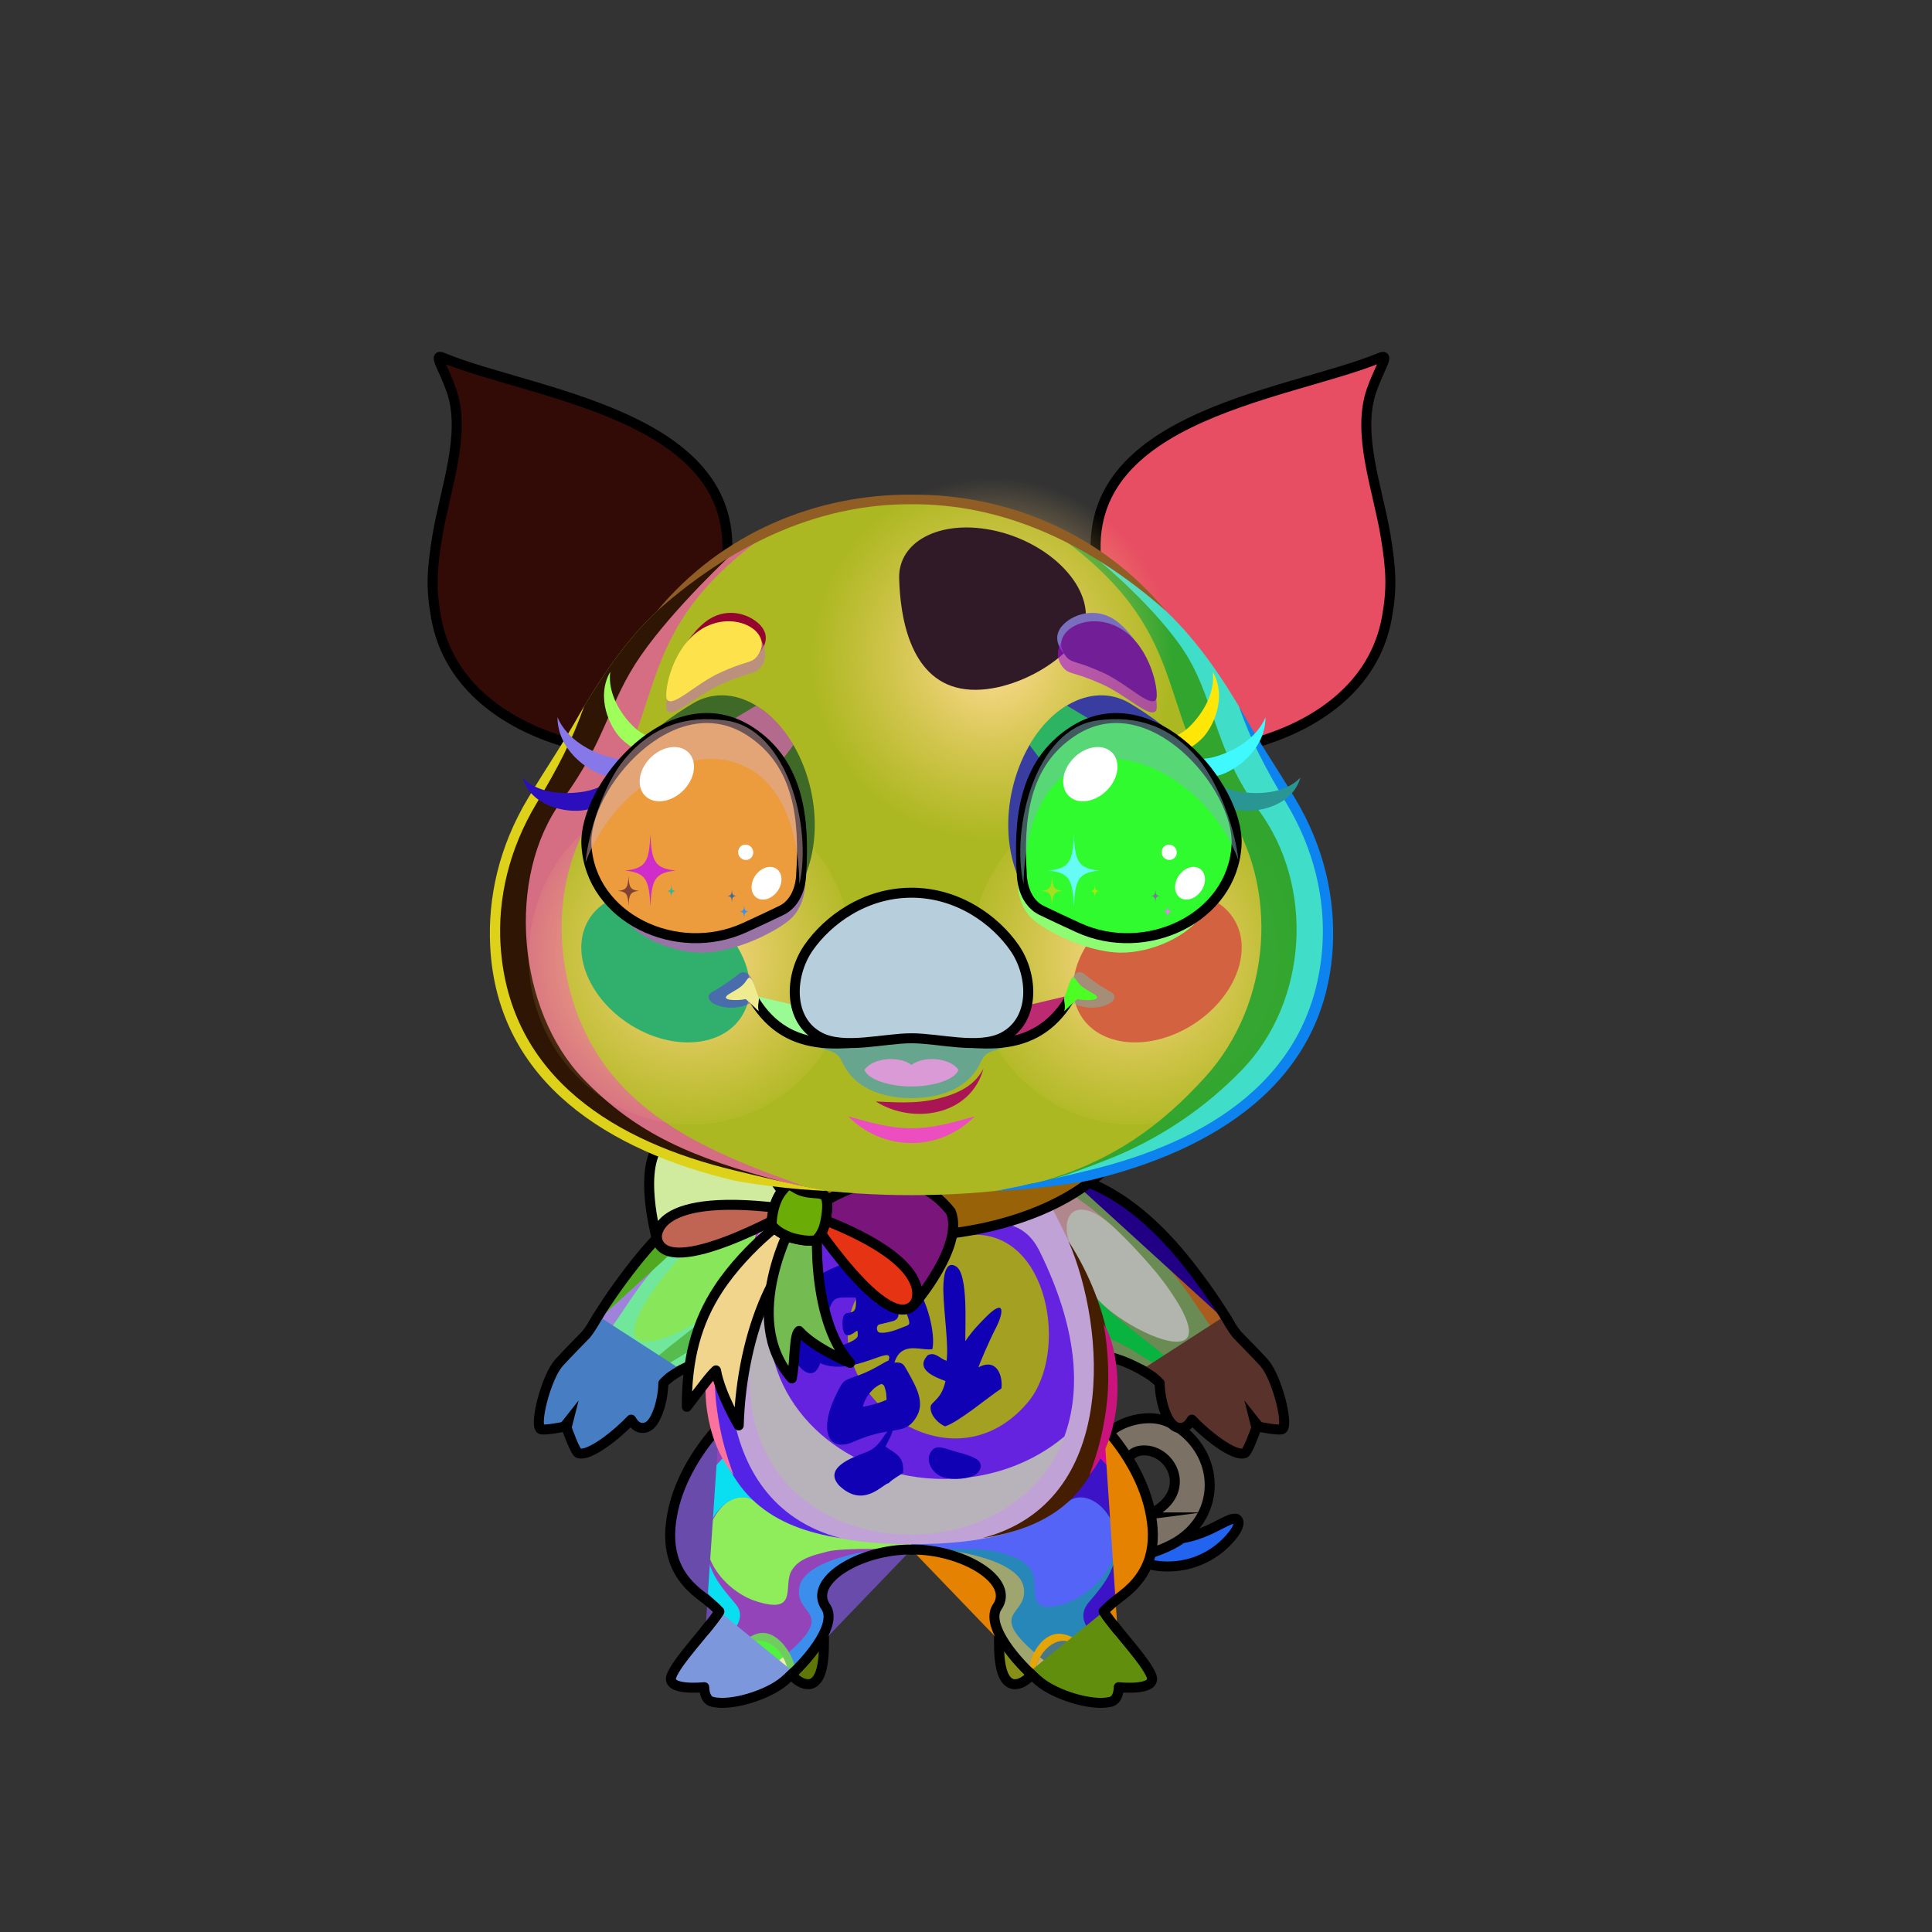 <?xml version="1.0" encoding="UTF-8"?><!DOCTYPE svg PUBLIC "-//W3C//DTD SVG 1.1//EN" "http://www.w3.org/Graphics/SVG/1.1/DTD/svg11.dtd"><!-- Creator: CorelDRAW 2017 --><svg xmlns="http://www.w3.org/2000/svg" xmlns:xlink="http://www.w3.org/1999/xlink" xml:space="preserve" width="290mm" height="290mm" version="1.1" style="shape-rendering:geometricPrecision; text-rendering:geometricPrecision; image-rendering:optimizeQuality; fill-rule:evenodd; clip-rule:evenodd" viewBox="0 0 29000 29000">
 <rect x="0" y="0" width="29000" height="29000" fill="#333333" stroke="none"/>
 <defs>
  <style type="text/css">
   <![CDATA[
    .str0 {stroke:black;stroke-width:150;stroke-miterlimit:22.926}
    .str3 {stroke:black;stroke-width:150;stroke-miterlimit:22.926}
    .str1 {stroke:black;stroke-width:150;stroke-linecap:round;stroke-linejoin:round;stroke-miterlimit:22.926}
    .str2 {stroke:black;stroke-width:150;stroke-linecap:round;stroke-linejoin:round;stroke-miterlimit:22.926}
    .fil2 {fill:none}
    .fil87 {fill:black}
    .fil103 {fill:#FFF7D6}
    .fil66 {fill:white}
    .fil47 {fill:black;fill-rule:nonzero}
    .fil99 {fill:black;fill-rule:nonzero}
    .fil63 {fill:#290438;fill-opacity:0.38}
    .fil57 {fill:black;fill-opacity:0.4}
    .fil86 {fill:#823106;fill-opacity:0.49}
    .fil107 {fill:black;fill-opacity:0.502}
    .fil34 {fill:#2B001E;fill-opacity:0.502}
    .fil30 {fill:white;fill-opacity:0.549}
    .fil92 {fill:#2B001E;fill-opacity:0.6}
    .fil102 {fill:white;fill-opacity:0.659}
    .fil95 {fill:#24021A;fill-opacity:0.678}
    .fil60 {fill:white;fill-opacity:0.702}
    .fil101 {fill:#FFDD8C;fill-opacity:0.741}
    .fil74 {fill:white;fill-opacity:0.769}
    .fil69 {fill:white;fill-opacity:0.812}
    .fil97 {fill:#FFE6AD;fill-opacity:0.961}
    .fil15 {fill:black}
    .fil115 {fill:#612523}
    .fil113 {fill:#FFF0AD}
    .fil114 {fill:#FFF6CE}
    .fil90 {fill:#FFF8DB}
    .fil32 {fill:url(#id0)}
    .fil35 {fill:url(#id1)}
    .fil26 {fill:url(#id2)}
    .fil49 {fill:url(#id3)}
    .fil40 {fill:url(#id4)}
    .fil109 {fill:url(#id5)}
    .fil110 {fill:url(#id6)}
    .fil106 {fill:url(#id7)}
    .fil105 {fill:url(#id8)}
    .fil50 {fill:url(#id9)}
    .fil62 {fill:url(#id10)}
    .fil71 {fill:url(#id11)}
    .fil0 {fill:url(#id12)}
    .fil112 {fill:url(#id13)}
    .fil56 {fill:url(#id14)}
    .fil94 {fill:url(#id15)}
    .fil73 {fill:url(#id16)}
    .fil52 {fill:url(#id17)}
    .fil42 {fill:url(#id18)}
    .fil46 {fill:url(#id19)}
    .fil65 {fill:url(#id20)}
    .fil33 {fill:url(#id21)}
    .fil24 {fill:url(#id22)}
    .fil84 {fill:url(#id23)}
    .fil68 {fill:url(#id24)}
    .fil51 {fill:url(#id25)}
    .fil16 {fill:url(#id26)}
    .fil3 {fill:url(#id27)}
    .fil53 {fill:url(#id28)}
    .fil91 {fill:url(#id29)}
    .fil31 {fill:url(#id30)}
    .fil6 {fill:url(#id31)}
    .fil61 {fill:url(#id32)}
    .fil39 {fill:url(#id33)}
    .fil8 {fill:url(#id34)}
    .fil75 {fill:url(#id35)}
    .fil41 {fill:url(#id36)}
    .fil83 {fill:url(#id37)}
    .fil70 {fill:url(#id38)}
    .fil96 {fill:url(#id39)}
    .fil20 {fill:url(#id40)}
    .fil85 {fill:url(#id41)}
    .fil104 {fill:url(#id42)}
    .fil7 {fill:url(#id43)}
    .fil17 {fill:url(#id44)}
    .fil58 {fill:url(#id45)}
    .fil59 {fill:url(#id46)}
    .fil67 {fill:url(#id47)}
    .fil48 {fill:url(#id48)}
    .fil88 {fill:url(#id49)}
    .fil93 {fill:url(#id50)}
    .fil98 {fill:url(#id51)}
    .fil100 {fill:url(#id52)}
    .fil11 {fill:url(#id53)}
    .fil111 {fill:url(#id54)}
    .fil108 {fill:url(#id55)}
    .fil54 {fill:url(#id56)}
    .fil55 {fill:url(#id57)}
    .fil81 {fill:url(#id58)}
    .fil76 {fill:url(#id59)}
    .fil82 {fill:url(#id60)}
    .fil45 {fill:url(#id61)}
    .fil77 {fill:url(#id62);fill-opacity:0.831}
    .fil44 {fill:url(#id63)}
    .fil23 {fill:url(#id64)}
    .fil25 {fill:url(#id65)}
    .fil29 {fill:url(#id66)}
    .fil14 {fill:url(#id67)}
    .fil38 {fill:url(#id68)}
    .fil13 {fill:url(#id69)}
    .fil22 {fill:url(#id70)}
    .fil1 {fill:url(#id71)}
    .fil36 {fill:url(#id72)}
    .fil43 {fill:url(#id73)}
    .fil78 {fill:url(#id74)}
    .fil28 {fill:url(#id75)}
    .fil117 {fill:url(#id76)}
    .fil4 {fill:url(#id77)}
    .fil18 {fill:url(#id78)}
    .fil19 {fill:url(#id79)}
    .fil10 {fill:url(#id80)}
    .fil72 {fill:url(#id81)}
    .fil12 {fill:url(#id82)}
    .fil79 {fill:url(#id83)}
    .fil37 {fill:url(#id84)}
    .fil80 {fill:url(#id85)}
    .fil116 {fill:url(#id86)}
    .fil5 {fill:url(#id87)}
    .fil21 {fill:url(#id88)}
    .fil89 {fill:url(#id89)}
    .fil9 {fill:url(#id90)}
    .fil64 {fill:url(#id91)}
    .fil27 {fill:url(#id92)}
   ]]>
  </style>
  <linearGradient id="id0" gradientUnits="userSpaceOnUse" x1="17588.01" y1="19446.02" x2="16270.23" y2="18056.8">
   <stop offset="0" style="stop-opacity:1; stop-color:#FACF78"/>
   <stop offset="0.659" style="stop-opacity:1; stop-color:#D89B39"/>
   <stop offset="1" style="stop-opacity:1; stop-color:#BC7529"/>
  </linearGradient>
  <linearGradient id="id1" gradientUnits="userSpaceOnUse" x1="8525.31" y1="20082.3" x2="11031.45" y2="17553.88">
   <stop offset="0" style="stop-opacity:1; stop-color:#FACF78"/>
   <stop offset="0.588" style="stop-opacity:1; stop-color:#D89B39"/>
   <stop offset="0.812" style="stop-opacity:1; stop-color:#C37D2E"/>
   <stop offset="1" style="stop-opacity:1; stop-color:#71352C"/>
  </linearGradient>
  <linearGradient id="id2" gradientUnits="userSpaceOnUse" x1="18907.46" y1="19989.16" x2="16263.54" y2="17647.02">
   <stop offset="0" style="stop-opacity:1; stop-color:#FFC76D"/>
   <stop offset="0.31" style="stop-opacity:1; stop-color:#FFC76C"/>
   <stop offset="0.639" style="stop-opacity:1; stop-color:#C6822E"/>
   <stop offset="1" style="stop-opacity:1; stop-color:#6C2F2C"/>
  </linearGradient>
  <linearGradient id="id3" gradientUnits="userSpaceOnUse" x1="10459.39" y1="17584.76" x2="16904.49" y2="18126.98">
   <stop offset="0" style="stop-opacity:1; stop-color:#138399"/>
   <stop offset="0.212" style="stop-opacity:1; stop-color:#0E6677"/>
   <stop offset="0.58" style="stop-opacity:1; stop-color:#9CDEFF"/>
   <stop offset="0.69" style="stop-opacity:1; stop-color:#2CCDED"/>
   <stop offset="1" style="stop-opacity:1; stop-color:#0F5060"/>
  </linearGradient>
  <linearGradient id="id4" gradientUnits="userSpaceOnUse" xlink:href="#id0" x1="9775.87" y1="19446.02" x2="11093.65" y2="18056.8">
  </linearGradient>
  <linearGradient id="id5" gradientUnits="userSpaceOnUse" x1="11978.62" y1="12462.16" x2="9091.21" y2="12462.16">
   <stop offset="0" style="stop-opacity:1; stop-color:#53B3D6"/>
   <stop offset="0.502" style="stop-opacity:1; stop-color:#D0FFB0"/>
   <stop offset="1" style="stop-opacity:1; stop-color:#52BCE3"/>
  </linearGradient>
  <linearGradient id="id6" gradientUnits="userSpaceOnUse" x1="10386.22" y1="10945.63" x2="10963.61" y2="13485.9">
   <stop offset="0" style="stop-opacity:1; stop-color:black"/>
   <stop offset="0.4" style="stop-opacity:1; stop-color:black"/>
   <stop offset="1" style="stop-opacity:1; stop-color:#0079B5"/>
  </linearGradient>
  <linearGradient id="id7" gradientUnits="userSpaceOnUse" xlink:href="#id6" x1="16977.66" y1="10945.63" x2="16400.27" y2="13485.9">
  </linearGradient>
  <linearGradient id="id8" gradientUnits="userSpaceOnUse" xlink:href="#id5" x1="18272.67" y1="12462.17" x2="15385.26" y2="12462.17">
  </linearGradient>
  <linearGradient id="id9" gradientUnits="userSpaceOnUse" x1="11810.78" y1="18326.06" x2="11019.03" y2="21406.47">
   <stop offset="0" style="stop-opacity:1; stop-color:#115B6D"/>
   <stop offset="0.169" style="stop-opacity:1; stop-color:#14667A"/>
   <stop offset="0.29" style="stop-opacity:1; stop-color:#249BBF"/>
   <stop offset="0.412" style="stop-opacity:1; stop-color:#83EAFF"/>
   <stop offset="0.6" style="stop-opacity:1; stop-color:white"/>
   <stop offset="0.8" style="stop-opacity:1; stop-color:#34ADDD"/>
   <stop offset="1" style="stop-opacity:1; stop-color:#14667A"/>
  </linearGradient>
  <linearGradient id="id10" gradientUnits="userSpaceOnUse" x1="7490.29" y1="8648.13" x2="10295.01" y2="8267.67">
   <stop offset="0" style="stop-opacity:1; stop-color:#DD2B13"/>
   <stop offset="1" style="stop-opacity:1; stop-color:#AB1811"/>
  </linearGradient>
  <linearGradient id="id11" gradientUnits="userSpaceOnUse" xlink:href="#id10" x1="19873.59" y1="8648.13" x2="17068.87" y2="8267.67">
  </linearGradient>
  <linearGradient id="id12" gradientUnits="userSpaceOnUse" x1="17748.7" y1="22522.02" x2="17123.31" y2="23525.46">
   <stop offset="0" style="stop-opacity:1; stop-color:#D89B39"/>
   <stop offset="0.141" style="stop-opacity:1; stop-color:#D89B39"/>
   <stop offset="0.42" style="stop-opacity:1; stop-color:#FFF4B7"/>
   <stop offset="0.71" style="stop-opacity:1; stop-color:#E7AC4E"/>
   <stop offset="1" style="stop-opacity:1; stop-color:#6F3441"/>
  </linearGradient>
  <linearGradient id="id13" gradientUnits="userSpaceOnUse" x1="13458.89" y1="15459.47" x2="14025.15" y2="13740.63">
   <stop offset="0" style="stop-opacity:1; stop-color:#FFF0C4"/>
   <stop offset="0.541" style="stop-opacity:1; stop-color:#F5C15F"/>
   <stop offset="1" style="stop-opacity:1; stop-color:#BC6E24"/>
  </linearGradient>
  <linearGradient id="id14" gradientUnits="userSpaceOnUse" xlink:href="#id9" x1="11906.99" y1="18586.41" x2="12105.25" y2="17860.61">
  </linearGradient>
  <linearGradient id="id15" gradientUnits="userSpaceOnUse" x1="10539.89" y1="9381.15" x2="10934.63" y2="10172.88">
   <stop offset="0" style="stop-opacity:1; stop-color:#FFDF8F"/>
   <stop offset="0.541" style="stop-opacity:1; stop-color:#F5C15F"/>
   <stop offset="1" style="stop-opacity:1; stop-color:#BC6E24"/>
  </linearGradient>
  <linearGradient id="id16" gradientUnits="userSpaceOnUse" x1="17249.96" y1="8314.2" x2="19793.65" y2="5983.84">
   <stop offset="0" style="stop-opacity:1; stop-color:#FFD676"/>
   <stop offset="0.239" style="stop-opacity:1; stop-color:#FFEBC2"/>
   <stop offset="0.38" style="stop-opacity:1; stop-color:#FFF2D8"/>
   <stop offset="0.588" style="stop-opacity:1; stop-color:#FFECC5"/>
   <stop offset="0.812" style="stop-opacity:1; stop-color:#FFE0A1"/>
   <stop offset="1" style="stop-opacity:1; stop-color:#FFC457"/>
  </linearGradient>
  <linearGradient id="id17" gradientUnits="userSpaceOnUse" x1="10968.06" y1="18639.49" x2="10641.98" y2="17578.76">
   <stop offset="0" style="stop-opacity:1; stop-color:#167891"/>
   <stop offset="1" style="stop-opacity:1; stop-color:#73D7FF"/>
  </linearGradient>
  <linearGradient id="id18" gradientUnits="userSpaceOnUse" x1="14201.68" y1="18284.54" x2="13369.39" y2="22908.26">
   <stop offset="0" style="stop-opacity:1; stop-color:#FFE6AA"/>
   <stop offset="0.671" style="stop-opacity:1; stop-color:#D89B39"/>
   <stop offset="1" style="stop-opacity:1; stop-color:#944A1C"/>
  </linearGradient>
  <linearGradient id="id19" gradientUnits="userSpaceOnUse" x1="14826.82" y1="18967.71" x2="13743.45" y2="21290.74">
   <stop offset="0" style="stop-opacity:1; stop-color:#FFFCE8"/>
   <stop offset="0.471" style="stop-opacity:1; stop-color:#FFE8B2"/>
   <stop offset="1" style="stop-opacity:1; stop-color:#F7BF64"/>
  </linearGradient>
  <linearGradient id="id20" gradientUnits="userSpaceOnUse" xlink:href="#id16" x1="10113.92" y1="8314.2" x2="7570.23" y2="5983.84">
  </linearGradient>
  <linearGradient id="id21" gradientUnits="userSpaceOnUse" x1="11356.71" y1="18604.08" x2="8788.1" y2="20833.38">
   <stop offset="0" style="stop-opacity:1; stop-color:#4F1C32"/>
   <stop offset="0.659" style="stop-opacity:1; stop-color:#DB8915"/>
   <stop offset="1" style="stop-opacity:1; stop-color:#EAB63D"/>
  </linearGradient>
  <linearGradient id="id22" gradientUnits="userSpaceOnUse" xlink:href="#id21" x1="16007.17" y1="18604.08" x2="18575.78" y2="20833.38">
  </linearGradient>
  <linearGradient id="id23" gradientUnits="userSpaceOnUse" x1="15928.25" y1="15632.02" x2="18513.17" y2="13805.67">
   <stop offset="0" style="stop-opacity:0; stop-color:#FBC685"/>
   <stop offset="0.522" style="stop-opacity:1; stop-color:#E4865C"/>
   <stop offset="1" style="stop-opacity:1; stop-color:#CC4533"/>
  </linearGradient>
  <linearGradient id="id24" gradientUnits="userSpaceOnUse" x1="17283.78" y1="7470.08" x2="20298.83" y2="8939.56">
   <stop offset="0" style="stop-opacity:1; stop-color:#F8D07F"/>
   <stop offset="0.529" style="stop-opacity:1; stop-color:#EAAC48"/>
   <stop offset="1" style="stop-opacity:1; stop-color:#FFDD99"/>
  </linearGradient>
  <linearGradient id="id25" gradientUnits="userSpaceOnUse" xlink:href="#id9" x1="11949.59" y1="18447.24" x2="12600.49" y2="20556.18">
  </linearGradient>
  <linearGradient id="id26" gradientUnits="userSpaceOnUse" x1="13641.79" y1="22480.8" x2="10233.95" y2="23814.05">
   <stop offset="0" style="stop-opacity:1; stop-color:#FFE6AA"/>
   <stop offset="0.471" style="stop-opacity:1; stop-color:#FFE1A6"/>
   <stop offset="1" style="stop-opacity:1; stop-color:#E39C2B"/>
  </linearGradient>
  <linearGradient id="id27" gradientUnits="userSpaceOnUse" x1="18054.78" y1="22859.72" x2="16477.82" y2="21726.83">
   <stop offset="0" style="stop-opacity:1; stop-color:#854C3F"/>
   <stop offset="0.141" style="stop-opacity:1; stop-color:#D89B39"/>
   <stop offset="0.42" style="stop-opacity:1; stop-color:#FFF4B7"/>
   <stop offset="0.71" style="stop-opacity:1; stop-color:#E7AC4E"/>
   <stop offset="1" style="stop-opacity:1; stop-color:#6F3441"/>
  </linearGradient>
  <linearGradient id="id28" gradientUnits="userSpaceOnUse" x1="11719.14" y1="17663.6" x2="9658.18" y2="17729.08">
   <stop offset="0" style="stop-opacity:1; stop-color:#115B6D"/>
   <stop offset="0.22" style="stop-opacity:1; stop-color:#14667A"/>
   <stop offset="0.361" style="stop-opacity:1; stop-color:#249BBF"/>
   <stop offset="0.51" style="stop-opacity:1; stop-color:#83EAFF"/>
   <stop offset="0.722" style="stop-opacity:1; stop-color:white"/>
   <stop offset="0.89" style="stop-opacity:1; stop-color:#34ADDD"/>
   <stop offset="1" style="stop-opacity:1; stop-color:#14667A"/>
  </linearGradient>
  <linearGradient id="id29" gradientUnits="userSpaceOnUse" x1="16611.72" y1="9153.38" x2="16641.52" y2="10400.65">
   <stop offset="0" style="stop-opacity:1; stop-color:#FFF9DD"/>
   <stop offset="0.2" style="stop-opacity:1; stop-color:#FFF7D9"/>
   <stop offset="1" style="stop-opacity:1; stop-color:#FFE49E"/>
  </linearGradient>
  <linearGradient id="id30" gradientUnits="userSpaceOnUse" x1="16446.45" y1="19685.92" x2="16471.66" y2="17724.06">
   <stop offset="0" style="stop-opacity:1; stop-color:#FFF4B7"/>
   <stop offset="0.161" style="stop-opacity:1; stop-color:#D89B39"/>
   <stop offset="1" style="stop-opacity:1; stop-color:#5B1C24"/>
  </linearGradient>
  <linearGradient id="id31" gradientUnits="userSpaceOnUse" xlink:href="#id26" x1="13722.09" y1="22480.8" x2="17129.93" y2="23814.05">
  </linearGradient>
  <linearGradient id="id32" gradientUnits="userSpaceOnUse" x1="6609.58" y1="8502.27" x2="10177.3" y2="8339.22">
   <stop offset="0" style="stop-opacity:1; stop-color:#FF8775"/>
   <stop offset="1" style="stop-opacity:1; stop-color:#D52619"/>
  </linearGradient>
  <linearGradient id="id33" gradientUnits="userSpaceOnUse" x1="10917.43" y1="19685.92" x2="10892.22" y2="17724.06">
   <stop offset="0" style="stop-opacity:1; stop-color:#FFF4B7"/>
   <stop offset="0.078" style="stop-opacity:1; stop-color:#D89B39"/>
   <stop offset="1" style="stop-opacity:1; stop-color:#5B1C24"/>
  </linearGradient>
  <linearGradient id="id34" gradientUnits="userSpaceOnUse" x1="16129.69" y1="22389.84" x2="17550.82" y2="23312.94">
   <stop offset="0" style="stop-opacity:1; stop-color:#FFE6AA"/>
   <stop offset="0.431" style="stop-opacity:1; stop-color:#FFE1A6"/>
   <stop offset="1" style="stop-opacity:1; stop-color:#E39C2B"/>
  </linearGradient>
  <linearGradient id="id35" gradientUnits="userSpaceOnUse" x1="7805.46" y1="11461.77" x2="20057.72" y2="13553.24">
   <stop offset="0" style="stop-opacity:1; stop-color:#854C3F"/>
   <stop offset="0.071" style="stop-opacity:1; stop-color:#854C3F"/>
   <stop offset="0.251" style="stop-opacity:1; stop-color:#D89B39"/>
   <stop offset="0.502" style="stop-opacity:1; stop-color:#FFF4B7"/>
   <stop offset="0.741" style="stop-opacity:1; stop-color:#E7AC4E"/>
   <stop offset="1" style="stop-opacity:1; stop-color:#6F3441"/>
  </linearGradient>
  <linearGradient id="id36" gradientUnits="userSpaceOnUse" x1="13834.23" y1="23070.64" x2="13771.21" y2="17661.86">
   <stop offset="0" style="stop-opacity:1; stop-color:#FFF4B7"/>
   <stop offset="0.329" style="stop-opacity:1; stop-color:#E5B45A"/>
   <stop offset="0.651" style="stop-opacity:1; stop-color:#D89B39"/>
   <stop offset="1" style="stop-opacity:1; stop-color:#5B1C24"/>
  </linearGradient>
  <linearGradient id="id37" gradientUnits="userSpaceOnUse" xlink:href="#id29" x1="15821.54" y1="8366.74" x2="14084.27" y2="9836.47">
  </linearGradient>
  <linearGradient id="id38" gradientUnits="userSpaceOnUse" xlink:href="#id32" x1="20754.3" y1="8502.27" x2="17186.58" y2="8339.22">
  </linearGradient>
  <linearGradient id="id39" gradientUnits="userSpaceOnUse" x1="10498.86" y1="10538.89" x2="10857.79" y2="9185.96">
   <stop offset="0" style="stop-opacity:1; stop-color:#7A4A32"/>
   <stop offset="1" style="stop-opacity:1; stop-color:#C9772B"/>
  </linearGradient>
  <linearGradient id="id40" gradientUnits="userSpaceOnUse" x1="11882.79" y1="25033.44" x2="12385.05" y2="24736.3">
   <stop offset="0" style="stop-opacity:1; stop-color:#854C3F"/>
   <stop offset="0.071" style="stop-opacity:1; stop-color:#854C3F"/>
   <stop offset="0.388" style="stop-opacity:1; stop-color:#D89B39"/>
   <stop offset="0.859" style="stop-opacity:1; stop-color:#F5CB78"/>
   <stop offset="1" style="stop-opacity:1; stop-color:#E7AC4E"/>
  </linearGradient>
  <linearGradient id="id41" gradientUnits="userSpaceOnUse" xlink:href="#id23" x1="11435.63" y1="15632.02" x2="8850.71" y2="13805.67">
  </linearGradient>
  <linearGradient id="id42" gradientUnits="userSpaceOnUse" x1="16503.71" y1="14034.72" x2="17416.49" y2="10900.38">
   <stop offset="0" style="stop-opacity:1; stop-color:#1F9CC9"/>
   <stop offset="1" style="stop-opacity:1; stop-color:black"/>
  </linearGradient>
  <linearGradient id="id43" gradientUnits="userSpaceOnUse" xlink:href="#id40" x1="17019.16" y1="24454.28" x2="13899.25" y2="22417.99">
  </linearGradient>
  <linearGradient id="id44" gradientUnits="userSpaceOnUse" xlink:href="#id40" x1="10344.72" y1="24454.28" x2="13464.63" y2="22417.99">
  </linearGradient>
  <linearGradient id="id45" gradientUnits="userSpaceOnUse" x1="6585.95" y1="7906.14" x2="11003.28" y2="8386.48">
   <stop offset="0" style="stop-opacity:1; stop-color:#854C3F"/>
   <stop offset="0.071" style="stop-opacity:1; stop-color:#854C3F"/>
   <stop offset="0.251" style="stop-opacity:1; stop-color:#D89B39"/>
   <stop offset="0.502" style="stop-opacity:1; stop-color:#FFF4B7"/>
   <stop offset="0.839" style="stop-opacity:1; stop-color:#E7AC4E"/>
   <stop offset="1" style="stop-opacity:1; stop-color:#6F3441"/>
  </linearGradient>
  <linearGradient id="id46" gradientUnits="userSpaceOnUse" xlink:href="#id24" x1="10080.1" y1="7470.08" x2="7065.05" y2="8939.56">
  </linearGradient>
  <linearGradient id="id47" gradientUnits="userSpaceOnUse" xlink:href="#id45" x1="20777.93" y1="7906.14" x2="16360.6" y2="8386.48">
  </linearGradient>
  <linearGradient id="id48" gradientUnits="userSpaceOnUse" x1="14960.15" y1="19732.07" x2="12353.11" y2="21690.7">
   <stop offset="0" style="stop-opacity:1; stop-color:#FF7D6E"/>
   <stop offset="0.2" style="stop-opacity:1; stop-color:#F95D47"/>
   <stop offset="0.529" style="stop-opacity:1; stop-color:#E60E0E"/>
   <stop offset="1" style="stop-opacity:1; stop-color:#8C0805"/>
  </linearGradient>
  <linearGradient id="id49" gradientUnits="userSpaceOnUse" xlink:href="#id32" x1="13831.68" y1="16481.08" x2="13290.55" y2="15758.9">
  </linearGradient>
  <linearGradient id="id50" gradientUnits="userSpaceOnUse" x1="16865.02" y1="10538.89" x2="16506.09" y2="9185.96">
   <stop offset="0" style="stop-opacity:1; stop-color:#B77E2D"/>
   <stop offset="1" style="stop-opacity:1; stop-color:#EDA33B"/>
  </linearGradient>
  <linearGradient id="id51" gradientUnits="userSpaceOnUse" x1="17280.9" y1="11792.45" x2="16603.91" y2="13845.08">
   <stop offset="0" style="stop-opacity:1; stop-color:#845807"/>
   <stop offset="0.471" style="stop-opacity:1; stop-color:#773A31"/>
   <stop offset="1" style="stop-opacity:1; stop-color:#BC6D19"/>
  </linearGradient>
  <linearGradient id="id52" gradientUnits="userSpaceOnUse" xlink:href="#id51" x1="10082.98" y1="11792.45" x2="10759.97" y2="13845.08">
  </linearGradient>
  <linearGradient id="id53" gradientUnits="userSpaceOnUse" xlink:href="#id40" x1="15481.09" y1="25033.44" x2="14978.83" y2="24736.3">
  </linearGradient>
  <linearGradient id="id54" gradientUnits="userSpaceOnUse" x1="13909.4" y1="13525.19" x2="13592.19" y2="15467.93">
   <stop offset="0" style="stop-opacity:1; stop-color:#FFF4B6"/>
   <stop offset="0.522" style="stop-opacity:1; stop-color:#F5C15F"/>
   <stop offset="0.769" style="stop-opacity:1; stop-color:#BC6E24"/>
   <stop offset="1" style="stop-opacity:1; stop-color:#632121"/>
  </linearGradient>
  <linearGradient id="id55" gradientUnits="userSpaceOnUse" xlink:href="#id42" x1="10860.17" y1="14034.72" x2="9947.39" y2="10900.38">
  </linearGradient>
  <linearGradient id="id56" gradientUnits="userSpaceOnUse" xlink:href="#id17" x1="12717.77" y1="19068.88" x2="13490.21" y2="18293.35">
  </linearGradient>
  <linearGradient id="id57" gradientUnits="userSpaceOnUse" xlink:href="#id28" x1="12460.26" y1="17898.89" x2="14300.13" y2="18819.76">
  </linearGradient>
  <radialGradient id="id58" gradientUnits="userSpaceOnUse" gradientTransform="matrix(1 -0 -0 1 0 0)" cx="14888.79" cy="9884.68" r="2716.39" fx="14888.79" fy="9884.68">
   <stop offset="0" style="stop-opacity:1; stop-color:#FFDC97"/>
   <stop offset="1" style="stop-opacity:0; stop-color:#FFD072"/>
  </radialGradient>
  <radialGradient id="id59" gradientUnits="userSpaceOnUse" gradientTransform="matrix(1 -0 -0 1 0 0)" cx="16998.44" cy="14368.26" r="2716.39" fx="16998.44" fy="14368.26">
   <stop offset="0" style="stop-opacity:1; stop-color:#FFDB93"/>
   <stop offset="1" style="stop-opacity:0; stop-color:#FFD072"/>
  </radialGradient>
  <radialGradient id="id60" gradientUnits="userSpaceOnUse" gradientTransform="matrix(-1 -0 -0 1 20731 0)" xlink:href="#id59" cx="10365.44" cy="14368.26" r="2716.39" fx="10365.44" fy="14368.26">
  </radialGradient>
  <radialGradient id="id61" gradientUnits="userSpaceOnUse" gradientTransform="matrix(1.146 -0 -0 1.073 -2066 -1455)" xlink:href="#id58" cx="14155.25" cy="19886.29" r="2286.7" fx="14155.25" fy="19886.29">
  </radialGradient>
  <linearGradient id="id62" gradientUnits="userSpaceOnUse" xlink:href="#id51" x1="18856.94" y1="8385.73" x2="16120.83" y2="17428.94">
  </linearGradient>
  <linearGradient id="id63" gradientUnits="userSpaceOnUse" x1="15097.94" y1="18799.95" x2="16347.73" y2="22918.5">
   <stop offset="0" style="stop-opacity:1; stop-color:#845807"/>
   <stop offset="1" style="stop-opacity:1; stop-color:#BC6D19"/>
  </linearGradient>
  <linearGradient id="id64" gradientUnits="userSpaceOnUse" x1="11084.35" y1="25415.63" x2="11513.43" y2="24739.2">
   <stop offset="0" style="stop-opacity:1; stop-color:#D89B39"/>
   <stop offset="0.38" style="stop-opacity:1; stop-color:#C6822E"/>
   <stop offset="1" style="stop-opacity:1; stop-color:#A35C22"/>
  </linearGradient>
  <linearGradient id="id65" gradientUnits="userSpaceOnUse" x1="16926.23" y1="19493.7" x2="17249.5" y2="21236.55">
   <stop offset="0" style="stop-opacity:1; stop-color:#98600D"/>
   <stop offset="1" style="stop-opacity:1; stop-color:#944C25"/>
  </linearGradient>
  <linearGradient id="id66" gradientUnits="userSpaceOnUse" x1="18460.95" y1="21555.32" x2="17783.16" y2="20604.73">
   <stop offset="0" style="stop-opacity:1; stop-color:#D89B39"/>
   <stop offset="0.38" style="stop-opacity:1; stop-color:#C6822E"/>
   <stop offset="1" style="stop-opacity:1; stop-color:#6C2F2C"/>
  </linearGradient>
  <linearGradient id="id67" gradientUnits="userSpaceOnUse" xlink:href="#id64" x1="16279.53" y1="25415.63" x2="15850.45" y2="24739.2">
  </linearGradient>
  <linearGradient id="id68" gradientUnits="userSpaceOnUse" xlink:href="#id66" x1="8902.93" y1="21555.32" x2="9580.72" y2="20604.73">
  </linearGradient>
  <linearGradient id="id69" gradientUnits="userSpaceOnUse" x1="17001.25" y1="24499.08" x2="15851.99" y2="25500.15">
   <stop offset="0" style="stop-opacity:1; stop-color:#FFE39C"/>
   <stop offset="0.239" style="stop-opacity:1; stop-color:#FFE39C"/>
   <stop offset="0.439" style="stop-opacity:1; stop-color:#D89B39"/>
   <stop offset="0.58" style="stop-opacity:1; stop-color:#FFF4B7"/>
   <stop offset="0.761" style="stop-opacity:1; stop-color:#E7AC4E"/>
   <stop offset="1" style="stop-opacity:1; stop-color:#6F3441"/>
  </linearGradient>
  <linearGradient id="id70" gradientUnits="userSpaceOnUse" xlink:href="#id69" x1="10362.63" y1="24499.08" x2="11511.89" y2="25500.15">
  </linearGradient>
  <linearGradient id="id71" gradientUnits="userSpaceOnUse" x1="17850.28" y1="22934.21" x2="18025.53" y2="23403.8">
   <stop offset="0" style="stop-opacity:1; stop-color:#4F1C32"/>
   <stop offset="0.329" style="stop-opacity:1; stop-color:#763531"/>
   <stop offset="1" style="stop-opacity:1; stop-color:#BC6B15"/>
  </linearGradient>
  <linearGradient id="id72" gradientUnits="userSpaceOnUse" xlink:href="#id71" x1="8878.77" y1="20384.57" x2="9358.15" y2="21592.82">
  </linearGradient>
  <linearGradient id="id73" gradientUnits="userSpaceOnUse" xlink:href="#id71" x1="10619.22" y1="19887.05" x2="12739.83" y2="21705.96">
  </linearGradient>
  <linearGradient id="id74" gradientUnits="userSpaceOnUse" x1="7647.96" y1="11846.31" x2="12098.51" y2="13743.3">
   <stop offset="0" style="stop-opacity:1; stop-color:#421026"/>
   <stop offset="0.29" style="stop-opacity:1; stop-color:#672524"/>
   <stop offset="1" style="stop-opacity:1; stop-color:#BF6C0D"/>
  </linearGradient>
  <linearGradient id="id75" gradientUnits="userSpaceOnUse" x1="19066.28" y1="20597.38" x2="17521.44" y2="21537.84">
   <stop offset="0" style="stop-opacity:1; stop-color:#FFE39C"/>
   <stop offset="0.122" style="stop-opacity:1; stop-color:#FFE39C"/>
   <stop offset="0.29" style="stop-opacity:1; stop-color:#D89B39"/>
   <stop offset="0.502" style="stop-opacity:1; stop-color:#FFF4B7"/>
   <stop offset="0.741" style="stop-opacity:1; stop-color:#E7AC4E"/>
   <stop offset="1" style="stop-opacity:1; stop-color:#6F3441"/>
  </linearGradient>
  <linearGradient id="id76" gradientUnits="userSpaceOnUse" x1="12619.3" y1="15157.12" x2="13001.17" y2="14456.99">
   <stop offset="0" style="stop-opacity:1; stop-color:#BE2113"/>
   <stop offset="1" style="stop-opacity:1; stop-color:#8C110F"/>
  </linearGradient>
  <linearGradient id="id77" gradientUnits="userSpaceOnUse" xlink:href="#id71" x1="17303.69" y1="22859.51" x2="17824.2" y2="22264.75">
  </linearGradient>
  <linearGradient id="id78" gradientUnits="userSpaceOnUse" xlink:href="#id71" x1="10925.96" y1="23889.76" x2="10843.79" y2="21817.17">
  </linearGradient>
  <linearGradient id="id79" gradientUnits="userSpaceOnUse" xlink:href="#id71" x1="12340.17" y1="23447.62" x2="13089.42" y2="24877.59">
  </linearGradient>
  <linearGradient id="id80" gradientUnits="userSpaceOnUse" xlink:href="#id71" x1="15023.71" y1="23447.62" x2="14274.46" y2="24877.59">
  </linearGradient>
  <linearGradient id="id81" gradientUnits="userSpaceOnUse" xlink:href="#id71" x1="20927.83" y1="10044.66" x2="18476.46" y2="9519.78">
  </linearGradient>
  <linearGradient id="id82" gradientUnits="userSpaceOnUse" xlink:href="#id71" x1="16514.34" y1="24436.73" x2="16185.38" y2="25457.13">
  </linearGradient>
  <linearGradient id="id83" gradientUnits="userSpaceOnUse" x1="16219.37" y1="8440.74" x2="18864.85" y2="17346.05">
   <stop offset="0" style="stop-opacity:1; stop-color:#FFE5B5"/>
   <stop offset="0.329" style="stop-opacity:1; stop-color:#FFD483"/>
   <stop offset="0.529" style="stop-opacity:1; stop-color:#F9B14D"/>
   <stop offset="0.788" style="stop-opacity:1; stop-color:#FFD483"/>
   <stop offset="1" style="stop-opacity:1; stop-color:#FFDB99"/>
  </linearGradient>
  <linearGradient id="id84" gradientUnits="userSpaceOnUse" xlink:href="#id75" x1="8293.2" y1="20602.13" x2="9833.09" y2="21533.1">
  </linearGradient>
  <linearGradient id="id85" gradientUnits="userSpaceOnUse" x1="11115.43" y1="8454.31" x2="8432.12" y2="17318.44">
   <stop offset="0" style="stop-opacity:1; stop-color:#F8D07F"/>
   <stop offset="0.29" style="stop-opacity:1; stop-color:#F8D07F"/>
   <stop offset="0.529" style="stop-opacity:1; stop-color:#EAAC48"/>
   <stop offset="0.82" style="stop-opacity:1; stop-color:#F8D07F"/>
   <stop offset="1" style="stop-opacity:1; stop-color:#FFDD99"/>
  </linearGradient>
  <linearGradient id="id86" gradientUnits="userSpaceOnUse" xlink:href="#id76" x1="14744.58" y1="15157.12" x2="14362.71" y2="14456.99">
  </linearGradient>
  <linearGradient id="id87" gradientUnits="userSpaceOnUse" xlink:href="#id71" x1="16720.71" y1="21575.63" x2="17499.37" y2="21873.05">
  </linearGradient>
  <linearGradient id="id88" gradientUnits="userSpaceOnUse" xlink:href="#id71" x1="10863.19" y1="24435.56" x2="11188.86" y2="25458.3">
  </linearGradient>
  <linearGradient id="id89" gradientUnits="userSpaceOnUse" x1="12909.43" y1="17002.56" x2="14529" y2="16901.44">
   <stop offset="0" style="stop-opacity:1; stop-color:#4F1C32"/>
   <stop offset="0.18" style="stop-opacity:1; stop-color:#723529"/>
   <stop offset="1" style="stop-opacity:1; stop-color:#BC6B15"/>
  </linearGradient>
  <linearGradient id="id90" gradientUnits="userSpaceOnUse" x1="16436.89" y1="23889.76" x2="16519.2" y2="21817.18">
   <stop offset="0" style="stop-opacity:1; stop-color:#4F1C32"/>
   <stop offset="0.329" style="stop-opacity:1; stop-color:#763531"/>
   <stop offset="0.722" style="stop-opacity:1; stop-color:#B36819"/>
   <stop offset="1" style="stop-opacity:1; stop-color:#B76B17"/>
  </linearGradient>
  <linearGradient id="id91" gradientUnits="userSpaceOnUse" xlink:href="#id71" x1="6436.05" y1="10044.66" x2="8887.42" y2="9519.78">
  </linearGradient>
  <linearGradient id="id92" gradientUnits="userSpaceOnUse" xlink:href="#id71" x1="18487.17" y1="20378.68" x2="18003.67" y2="21591.29">
  </linearGradient>
 </defs>
 <g id="Tail-Pig2">
  <path class="fil0" d="M18562.73 22799.67c62.15,49.97 15.09,149.9 -65.46,250.04 -238.47,296.42 -591.1,465.17 -973.24,464.11 -339.18,-0.94 -742.87,-144.58 -1179.09,-587.98 -90.72,-92.55 -89.25,-241.17 3.3,-331.91 92.55,-90.74 241.17,-89.27 331.9,3.29 350.31,356.08 677.5,527.08 926.57,509.58 524.62,-36.89 823.88,-351.96 956.02,-307.13z" style="fill:#0ad813"/>
  <path class="fil1" d="M18503.02 22924.88c241.33,9.82 -659.22,876.7 -1200.44,572.21 -59.48,-33.46 22.62,-234.32 170.14,-267.32 41.96,-9.39 376.17,256.85 1030.3,-304.89z" style="fill:#09225f"/>
  <path class="fil2 str0" d="M18562.73 22799.67c62.15,49.97 15.09,149.9 -65.46,250.04 -238.47,296.42 -591.1,465.17 -973.24,464.11 -339.18,-0.94 -742.87,-144.58 -1179.09,-587.98 -90.72,-92.55 -89.25,-241.17 3.3,-331.91 92.55,-90.74 241.17,-89.27 331.9,3.29 350.31,356.08 677.5,527.08 926.57,509.58 524.62,-36.89 823.88,-351.96 956.02,-307.13z" style="fill:#2264f0"/>
  <path class="fil3" d="M16872.8 22776.63c154.18,-19.76 331.65,-9.21 475.94,-96.95 556.05,-338.12 203.43,-960.61 -228.24,-905.27 -57.38,7.35 -111.36,32.43 -154.94,77.07 -113.06,115.78 -168.67,219.3 -187.6,305.44 -17.54,79.78 -4.11,134.61 18.99,159.67 87.88,95.5 81.71,244.18 -13.79,332.06 -95.5,87.88 -244.18,81.71 -332.06,-13.79 -111.04,-120.48 -187.66,-328.88 -133.06,-577.27 35.95,-163.6 129.18,-347.52 310.86,-533.58 196.79,-201.55 596.73,-294.03 858.51,-197.23 124.67,46.11 244.2,121.14 347.63,222.12 487.63,476.12 418.38,1234.46 -173.09,1594.12 -203.11,123.5 -488.1,210.84 -700.97,238.12 -568.95,27.12 -754.51,-519.14 -88.18,-604.51z" style="fill:#65dbf1"/>
  <path class="fil4" d="M18079.47 22099.59c-78.4,1042.84 -928.81,848.16 -595.31,542.4 39.68,-36.38 -266.5,91.98 -266.5,91.98 0,0 -445.63,621.35 -110.54,569.48 335.09,-51.87 1137.72,-135.6 972.35,-1203.86z" style="fill:#fd6924"/>
  <path class="fil5" d="M17151.22 21341.12c-109.38,46.49 -173.5,88.08 -172.85,142.31 0.52,43.37 63.25,76.8 164.97,91.97 322.35,48.08 673.64,255.08 546.59,773.53 -159.02,-393.61 -398.8,-838.15 -949.93,-318.78 0,0 -353.78,-187.27 -274.51,-363.81 79.27,-176.54 599.05,-362.76 685.73,-325.22z" style="fill:#ef437a"/>
  <path class="fil2 str0" d="M16872.8 22776.63c154.18,-19.76 331.65,-9.21 475.94,-96.95 556.05,-338.12 203.43,-960.61 -228.24,-905.27 -57.38,7.35 -111.36,32.43 -154.94,77.07 -113.06,115.78 -168.67,219.3 -187.6,305.44 -17.54,79.78 -4.11,134.61 18.99,159.67 87.88,95.5 81.71,244.18 -13.79,332.06 -95.5,87.88 -244.18,81.71 -332.06,-13.79 -111.04,-120.48 -187.66,-328.88 -133.06,-577.27 35.95,-163.6 129.18,-347.52 310.86,-533.58 196.79,-201.55 596.73,-294.03 858.51,-197.23 124.67,46.11 244.2,121.14 347.63,222.12 487.63,476.12 418.38,1234.46 -173.09,1594.12 -203.11,123.5 -488.1,210.84 -700.97,238.12 -568.95,27.12 -754.51,-519.14 -88.18,-604.51z" style="fill:#7c7165"/>
 </g>
 <g id="RightLeg-Pig1">
  <g id="_1803254923472">
   <path class="fil6" d="M16569.74 21415.89c0,0 1181.62,1189.28 569.96,2176.43 -137.72,238.49 -573.59,510.37 -591.65,625.46 82.53,95.97 142.72,183.81 184.45,264.3 -68.64,-25.14 -200.64,-61.03 -250.85,11.64 -54.14,78.37 48.78,353.4 -46.8,353.4 -106.32,0 -309.6,-245.52 -509.3,-215.32 -284.84,43.09 -415.18,422.51 -384.98,504.2 -329.61,-192.25 -540.94,-572.2 -539.58,-565.18 -22.16,-42.73 -40.52,-84.95 -54.09,-126.09 -122.36,-371.03 226.06,-273.46 -12.77,-692.39 -112.82,-197.89 -400.04,-446.6 -1252.17,-493.05 0,-147.3 -0.02,-280.21 -0.02,-522.51 372.82,-787.69 1597.67,-1744.8 2887.8,-1320.89z" style="fill:#5464f7"/>
   <path class="fil7" d="M16073.52 22506.74c0,0 359.28,-206.68 629.63,386.21 211.94,464.8 -259.63,1029.58 -707.71,1174.16 -642.82,207.41 -385.11,-256.91 -508.73,-482.93 -109.11,-199.51 -360.26,-244.75 -532.85,-292.35 -255.74,-70.54 -1203.05,-31.98 -1203.05,-31.98 0,0 909.79,149.3 1118.16,399.32 208.37,250.02 54.86,412.74 59.24,574.36 4.38,161.62 434.26,1022.83 1178.05,1256.55 743.79,233.72 685.48,-170.11 685.48,-170.11 0,0 422.95,76.8 457.98,-42.45 35.03,-119.25 -659.83,-1053.43 -659.83,-1053.43 0,0 96.71,-100.04 215.18,-193.06 260.75,-204.75 643.96,-595.96 453.82,-1369.39 -276.54,-1124.87 -637.24,-1188.65 -637.24,-1188.65 0,0 -321.36,764.09 -548.13,1033.75z" style="fill:#2687b8"/>
   <path class="fil8" d="M16709.99 21577.42c0,0 358.48,495.26 440.86,739.49 82.38,244.23 198.71,651.29 133.98,925.82 -64.73,274.53 -272.24,570.92 -552.93,767.28 -280.69,196.36 -289.51,262.5 -289.51,262.5 0,0 13.24,-57.33 229.31,-463.02 216.07,-405.69 291.2,-608.22 201.33,-884.53 -89.87,-276.31 -534.81,-847.62 -534.81,-847.62 0,0 170.32,-706.43 371.77,-499.92z" style="fill:#dc04a1"/>
   <path class="fil9" d="M16593.53 24075.65c754.41,-713.19 593.86,-1623.41 -300.96,-2399.48l-365.04 752.37c26.43,45.33 52.85,90.66 79.28,135.98 317.09,-320.07 1002.53,274.66 664.17,1022.76 -81.22,179.59 -219.97,336.76 -322.14,457.45 -30.06,35.51 -152.95,173.28 -41.88,363.91 178.56,306.46 119.07,339.55 119.07,339.55l230.09 -342.03c-164.9,-188.24 -189.59,-210.45 -62.59,-330.51z" style="fill:#3d13c8"/>
   <path class="fil10" d="M13759.83 23245.71c341.22,-28.05 1532.43,124.07 1607.27,584.59 71.45,439.72 -599.16,342.21 243.97,1045.88 -61.54,108.37 -85.29,219.81 -70.5,259.82 -222.21,-129.61 -390.66,-344.51 -476.42,-468.65 -94.12,-163.78 -147.54,-331.53 -118.94,-480.36 46.13,-98.89 129.84,-151.86 22.07,-372.2 -8.75,-21.44 -19.72,-42.08 -32.91,-62.02l-0.24 -0.43c-104.17,-182.71 -357.04,-408.74 -1065.94,-478.9 -35.34,-9.16 -71.39,-18.39 -108.36,-27.73z" style="fill:#9fa56e"/>
   <path class="fil11" d="M15010.66 24495.68c-3.06,101.69 -13.56,73.21 -14.11,176.09 -4.42,821.44 346.28,600.46 430.62,522.77 11.36,-10.46 58.4,-70.26 56.61,-72.65 -108.94,-145.82 -274.08,-299.71 -473.12,-626.21z" style="fill:#b89c08"/>
   <path class="fil2 str1" d="M14994.74 24536.58c1.01,45.09 2.05,90.15 1.81,135.19 -4.38,821.45 346.27,600.47 430.62,522.77 3.59,-3.29 18.38,-22.8 36.93,-48.04" style="fill:#868f17"/>
   <path class="fil12" d="M16733.45 24435.62c0,0 -255.41,-116.99 -324.57,-16.87 -54.11,78.34 46.03,276.8 -49.55,276.8 -106.32,0 -304.69,-199.75 -504.34,-169.58 -287.29,43.41 -426.83,447.98 -393.57,525.06 35.35,81.94 403.83,462.79 823.2,489.02 419.37,26.23 490.56,-14.38 487.38,-38.95 -3.18,-24.57 19.74,-181.13 19.74,-181.13 0,0 480.45,-28.39 512.89,-63.61 100.84,-109.44 -489.14,-722.61 -571.18,-820.74z" style="fill:#e5a507"/>
   <path class="fil13" d="M16775.35 24499.56c0,0 -224.52,-105.96 -293.7,-5.84 -54.13,78.36 48.78,353.4 -46.8,353.4 -106.32,0 -309.61,-245.51 -509.3,-215.32 -287.31,43.45 -417.46,429.21 -384.19,506.32 35.37,81.95 323.89,375.7 743.26,401.93 419.37,26.23 490.56,-14.38 487.38,-38.95 -3.18,-24.57 41.79,-150.26 41.79,-150.26 0,0 458.4,-59.26 490.84,-94.48 100.84,-109.44 -447.24,-658.67 -529.28,-756.8z" style="fill:#4b7684"/>
   <path class="fil14" d="M15611.06 24876.18c91.82,76.63 201.33,162.62 331.98,259.99 281.77,210 554.69,377.99 650.67,405.46 -45.21,22.92 -444.28,-30.26 -726.77,-122.7 -185.66,-99.22 -303.76,-230.27 -325.58,-280.81 -16.45,-38.12 7.05,-151.62 69.7,-261.94z" style="fill:#c8ad62"/>
   <polygon class="fil15" points="16740.32,25392.5 16570.56,24994.31 16934.34,25329.89 "/>
   <path class="fil2 str1" d="M16567.34 24188.95c146.64,240.66 632.75,738.87 717.41,969.32 84.66,230.45 -492.13,167.04 -492.13,167.04 0,0 5.28,188.48 -121.71,219.84 -281.08,69.42 -830.73,-102.66 -1074.8,-308.73 -49.04,-41.41 -99.58,-87.11 -149.87,-135.84" style="fill:#618f0d"/>
   <path class="fil2 str1" d="M16569.74 21415.89c302.95,324.52 585.7,777.85 689.15,1245.75 115.3,521.53 24.91,950.78 -408.31,1281.87 -94.62,72.33 -193.09,144.17 -283.24,245.44 44.64,73.26 120.74,170.4 207.39,276.56m-1261.88 697.75c-341.35,-311.68 -707.08,-789.73 -547.93,-1037.65 283.58,-395.78 -517.47,-874.6 -1282.96,-866.31" style="fill:#e68201"/>
  </g>
 </g>
 <g id="LeftLeg-Pig1">
  <g id="_1803254919056">
   <path class="fil16" d="M10794.14 21415.89c0,0 -1181.62,1189.28 -569.96,2176.43 137.72,238.49 573.59,510.37 591.65,625.46 -82.53,95.97 -142.72,183.81 -184.45,264.3 68.64,-25.14 200.64,-61.03 250.85,11.64 54.14,78.37 -48.78,353.4 46.8,353.4 106.32,0 309.6,-245.52 509.3,-215.32 284.84,43.09 415.18,422.51 384.98,504.2 329.61,-192.25 540.94,-572.2 539.58,-565.18 22.16,-42.73 40.52,-84.95 54.09,-126.09 122.36,-371.03 -226.06,-273.46 12.77,-692.39 112.82,-197.89 400.04,-446.6 1252.17,-493.05 0,-147.3 0.02,-280.21 0.02,-522.51 -372.82,-787.69 -1597.67,-1744.8 -2887.8,-1320.89z" style="fill:#8fec5b"/>
   <path class="fil17" d="M11290.36 22506.74c0,0 -359.28,-206.69 -629.63,386.21 -211.95,464.8 237.56,996.51 685.65,1141.09 642.82,207.42 407.17,-223.83 530.79,-449.86 109.12,-199.51 360.26,-244.75 532.85,-292.35 255.74,-70.54 1203.05,-31.98 1203.05,-31.98 0,0 -909.79,149.3 -1118.16,399.32 -208.37,250.02 -54.86,412.74 -59.24,574.36 -4.38,161.62 -434.26,1022.83 -1178.05,1256.55 -743.79,233.72 -685.48,-170.11 -685.48,-170.11 0,0 -422.95,76.8 -457.98,-42.45 -35.03,-119.25 659.83,-1053.43 659.83,-1053.43 0,0 -96.71,-100.04 -215.18,-193.06 -260.75,-204.75 -643.96,-595.96 -453.82,-1369.39 276.54,-1124.87 637.24,-1188.65 637.24,-1188.65 0,0 321.36,764.09 548.13,1033.75z" style="fill:#9444b9"/>
   <path class="fil18" d="M10767.05 24062.42c-754.42,-713.2 -590.56,-1610.18 304.26,-2386.25l365.04 752.37c-26.43,45.33 -52.85,90.66 -79.28,135.98 -317.09,-320.07 -1002.53,274.66 -664.17,1022.76 81.22,179.59 220.72,336.13 322.14,457.45 58.24,69.67 152.95,173.28 41.88,363.91 -178.56,306.46 -119.07,339.55 -119.07,339.55l-230.09 -342.03c164.9,-188.24 186.3,-223.67 59.29,-343.74z" style="fill:#09dff0"/>
   <path class="fil19" d="M13604.05 23245.71c-341.22,-28.05 -1532.43,124.07 -1607.27,584.59 -71.45,439.72 599.16,342.21 -243.97,1045.88 61.54,108.37 85.29,219.81 70.5,259.82 222.21,-129.61 390.66,-344.51 476.42,-468.65 94.12,-163.78 147.54,-331.53 118.94,-480.36 -46.13,-98.89 -129.84,-151.86 -22.07,-372.2 8.75,-21.44 19.72,-42.08 32.91,-62.02l0.24 -0.43c104.17,-182.71 357.04,-408.74 1065.94,-478.9 35.34,-9.16 71.39,-18.39 108.36,-27.73z" style="fill:#3c8eed"/>
   <path class="fil20" d="M12353.22 24495.68c3.06,101.69 13.56,73.21 14.11,176.09 4.42,821.44 -346.28,600.46 -430.62,522.77 -11.36,-10.46 -58.4,-70.26 -56.61,-72.65 108.94,-145.82 274.08,-299.71 473.12,-626.21z" style="fill:#531f95"/>
   <path class="fil2 str1" d="M12369.14 24536.58c-1.01,45.09 -2.05,90.15 -1.81,135.19 4.38,821.45 -346.27,600.47 -430.62,522.77 -3.59,-3.29 -18.38,-22.8 -36.93,-48.04" style="fill:#5f7805"/>
   <path class="fil21" d="M10630.43 24435.62c0,0 255.41,-116.99 324.57,-16.87 54.12,78.34 -54.29,290.03 41.29,290.03 106.32,0 291.45,-226.21 491.1,-196.04 287.29,43.41 472.41,473.01 439.16,550.09 -35.35,81.93 -427.92,450.99 -847.29,477.22 -419.37,26.23 -490.56,-14.38 -487.38,-38.95 3.18,-24.57 -19.74,-181.13 -19.74,-181.13 0,0 -480.45,-28.39 -512.89,-63.61 -100.84,-109.44 489.14,-722.61 571.18,-820.74z" style="fill:#71cc60"/>
   <path class="fil22" d="M10588.53 24499.56c0,0 224.52,-105.96 293.7,-5.84 54.13,78.36 -48.78,353.4 46.8,353.4 106.32,0 309.61,-245.51 509.3,-215.32 287.31,43.45 417.46,429.21 384.19,506.32 -35.37,81.95 -323.89,375.7 -743.26,401.93 -419.37,26.23 -490.56,-14.38 -487.38,-38.95 3.18,-24.57 -41.79,-150.26 -41.79,-150.26 0,0 -458.4,-59.26 -490.84,-94.48 -100.84,-109.44 447.24,-658.67 529.28,-756.8z" style="fill:#52f340"/>
   <path class="fil23" d="M11752.82 24876.18c-91.82,76.63 -201.33,162.62 -331.98,259.99 -281.77,210 -554.69,377.99 -650.67,405.46 45.21,22.92 444.28,-30.26 726.77,-122.7 185.66,-99.22 303.76,-230.27 325.58,-280.81 16.45,-38.12 -7.05,-151.62 -69.7,-261.94z" style="fill:#f7edab"/>
   <polygon class="fil15" points="10623.56,25392.5 10793.32,24994.31 10429.54,25329.89 "/>
   <path class="fil2 str1" d="M10796.54 24188.95c-146.64,240.66 -632.75,738.87 -717.41,969.32 -84.66,230.45 492.13,167.04 492.13,167.04 0,0 -5.28,188.48 121.71,219.84 281.08,69.42 830.73,-102.66 1074.8,-308.73 49.04,-41.41 99.58,-87.11 149.87,-135.84" style="fill:#7d97dd"/>
   <path class="fil2 str1" d="M10794.14 21415.89c-302.95,324.52 -585.7,777.85 -689.15,1245.75 -115.3,521.53 -24.91,950.78 408.31,1281.87 94.62,72.33 193.09,144.17 283.24,245.44 -44.64,73.26 -120.74,170.4 -207.39,276.56m1261.88 697.75c341.35,-311.68 707.08,-789.73 547.93,-1037.65 -283.58,-395.78 517.47,-874.6 1282.96,-866.31" style="fill:#684bab"/>
  </g>
 </g>
 <g id="RightHand-Pig1">
 <animateTransform type="translate" values="0;0 200;0;0 200;0;0 200;0;0 200;0" dur="10" repeatCount="indefinite" additive="sum" attributeName="transform"/>
  <g id="_1803254928848">
   <path class="fil24" d="M16231.24 17708.66c1006.56,345.42 1818.62,1401.8 2256.58,2165.43 188.81,329.22 183.83,207.3 432.31,494.76 210.56,243.77 445.72,948.49 341.19,1067.32 -33.98,38.62 -388.93,7.83 -388.93,7.83 -15.34,58.39 -145.33,372.94 -188.19,392.36 -161.12,72.98 -597.9,-323.9 -814.24,-554.3 -63.22,111.41 -195.14,177.72 -215.89,146.52 -79.44,-26.55 -146.11,-195.01 -211.33,-373.55 -84.79,-232.12 -33.64,-243.14 -59.15,-328.81 -249.05,-189.13 -489.72,-299.21 -718.35,-356.78 -81.34,272.41 -1137.19,-2411.4 -1218.4,-2593.78 65.37,-3.52 130.6,-7.24 194.92,-11.28l41.9 -5.24 1.31 2.48c201.15,-13.19 391.43,-29.75 546.27,-52.96z" style="fill:#6a8b53"/>
   <path class="fil25" d="M16575.75 20071.25c-97.26,-217.64 -46.11,-124.16 -130.15,-599.62 335.93,364.08 908.04,742.84 1099.41,941.26 191.37,198.42 158.42,340.55 181.24,510.89 1.71,12.82 2.56,21.49 3.88,23.93 -1.93,92.07 -145.86,272.01 -206.51,310.91 0,-7.55 -95.77,-339.36 -53.15,-484.21 64.92,-220.66 -179.28,-322.7 -334.18,-421.43 -196.73,-125.4 -425.7,-257.63 -560.54,-281.73z" style="fill:#08b340"/>
   <path class="fil26" d="M15926.77 17730.02c752.52,281.66 1254.37,880.73 1625.71,1317.44 329.52,387.54 422.7,605.7 789.55,1096.42 166.7,222.99 383.41,276.11 522.5,484.5 267.72,401.1 391.62,734.86 389.24,819.12 -2.34,82.75 25.86,-569.98 -203.27,-877.91 -229.13,-307.93 -450.6,-493.87 -485.82,-540.65 -585.72,-777.96 -1258.69,-2086.19 -2332.65,-2306.29 -399.04,-81.78 -305.26,7.37 -305.26,7.37z" style="fill:#aa5b1e"/>
   <path class="fil2 str1" d="M16476.99 20332.96c179.17,24.51 366.25,80.56 560.55,178.1 100.41,50.4 205.7,103.75 305.41,188.93m1120.61 -817.3c-160.33,-279.64 -387.58,-606.2 -631.49,-915.3 -422.06,-534.86 -962.94,-1039.84 -1600.83,-1258.73 -90.04,-30.9 -171.83,-58.83 -246.03,-84.05" style="fill:#210085"/>
   <path class="fil27" d="M18849.54 20290.65c-357.15,-80.59 -438.93,175.24 -343.95,402.39 -225.08,-265.72 -449.15,-189.19 -603.27,-72.08 -103.78,78.87 -107.39,96.94 -197.34,191.23 -99.42,104.2 -303.8,-85.37 -358.76,-161.84 -18.7,147.42 103.89,623.3 239.54,668.63 20.75,31.2 152.67,-35.11 215.89,-146.52 216.34,230.4 653.12,627.28 814.24,554.3 42.86,-19.42 172.85,-333.97 188.19,-392.36 0,0 354.96,30.79 388.93,-7.83 108.33,-123.14 -127.6,-819.44 -343.47,-1035.92z" style="fill:#cac59a"/>
   <path class="fil28" d="M18910.31 20357.8c-401.8,-75.63 -337.66,407.62 -242.68,634.77 -238.3,-308.71 -537.56,-413.54 -691.71,-296.4 -103.81,78.9 -112.67,131.33 -202.63,225.62 -99.42,104.21 -340.57,-83.17 -395.53,-159.64 -18.7,147.42 140.66,621.1 276.31,666.43 20.75,31.2 152.67,-35.11 215.89,-146.52 216.34,230.4 653.12,627.28 814.24,554.3 42.86,-19.42 172.85,-333.97 188.19,-392.36 0,0 354.95,30.79 388.93,-7.83 108.33,-123.15 -135.14,-861.89 -351.01,-1078.37z" style="fill:#af9f99"/>
   <path class="fil29" d="M18833.04 21421.2c-67.37,306.53 -460.82,88.9 -906.59,-345.85 4.75,65.91 -143.03,196.59 -173.55,139.04 -40.56,-92.38 -30.79,-178.09 -23.08,-267.39 -88.31,22.47 -224.82,-78.28 -302.54,-155.06 -5.64,-5.33 -11.05,-10.68 -16.21,-16.08 48.56,173.64 143.96,540.98 243,652.72 62.96,1.6 143.5,-89.27 245.08,-55.41 181.29,60.44 488.04,363.78 669.52,412.45 151.45,40.61 218.94,-228.82 264.37,-364.42z" style="fill:#231708"/>
   <path class="fil30" d="M18645.92 20440.97c196.71,182.7 532.23,732.06 559.7,962.47 1.75,14.66 123.59,-617.44 -326.34,-1020.86 -63.94,-57.33 -156.55,-39.69 -233.36,58.39z" style="fill:#f8d1b0"/>
   <path class="fil2 str1" d="M17135.58 20561.42c121.48,74.89 170.09,93.89 271.91,201.67 0.81,148.59 37.31,329.47 92.77,460.81 54.26,128.49 114.57,197.46 195.36,208.55 55.5,7.62 128.27,-6.47 194.53,-123.25 207.51,221.01 641.75,570.52 796.26,500.52 41.09,-18.61 163.79,-343.82 178.49,-399.83 0,0 356.31,74.63 388.87,37.61 86.43,-98.26 -94.07,-784.73 -279.5,-991.88 -109.16,-121.96 -404.1,-419.78 -409.59,-426.68 -67.56,-84.99 -122.71,-181.81 -178.44,-276.37" style="fill:#59332b"/>
   <polygon class="fil15" points="18796.03,21484.07 18678.23,21020.51 18972.58,21393.34 "/>
   <path class="fil31" d="M16771.65 19725.24c-189.81,-144.64 -326.95,-260.03 -332.33,-272.41 -133.44,-306.84 -950.57,-1523.16 -931.73,-1590.85 48.09,-172.81 299.05,-105.02 616.73,96.4 178.27,113.03 377.58,268.16 573.8,446.45 324.79,295.1 597.46,693.29 792.05,936.91l-718.52 383.5z" style="fill:#b0878c"/>
   <path class="fil32" d="M17756.25 20125.38c-283.31,102.39 -1103.05,-368.78 -1316.93,-672.55 -192.61,-273.56 -336.2,-666.8 -363.2,-731.64 -195.95,-470.49 63.54,-823.79 622,-316.36 230.77,209.68 457.74,459.45 639.59,673.86 118.23,139.4 738.68,930.98 418.54,1046.69z" style="fill:#b2b5ae"/>
  </g>
 </g>
 <g id="LeftHand-Pig1">
 <animateTransform type="translate" values="0;0 200;0;0 200;0;0 200;0;0 200;0" dur="10" repeatCount="indefinite" additive="sum" attributeName="transform"/>
  <g id="_1803244902752">
   <path class="fil33" d="M11132.64 17708.66c-1006.56,345.42 -1818.62,1401.8 -2256.58,2165.43 -188.81,329.22 -183.83,207.3 -432.31,494.76 -210.56,243.77 -445.72,948.49 -341.19,1067.32 33.98,38.62 388.93,7.83 388.93,7.83 15.34,58.39 145.33,372.94 188.19,392.36 161.12,72.98 597.9,-323.9 814.24,-554.3 63.22,111.41 195.14,177.72 215.89,146.52 79.44,-26.55 146.11,-195.01 211.33,-373.55 84.79,-232.12 33.64,-243.14 59.15,-328.81 249.05,-189.13 489.72,-299.21 718.35,-356.78 229.51,134.83 1137.19,-2411.4 1218.4,-2593.78 -65.37,-3.52 -130.6,-7.24 -194.92,-11.28l-41.9 -5.24 -1.31 2.48c-201.15,-13.19 -391.43,-29.75 -546.27,-52.96z" style="fill:#71e79b"/>
   <path class="fil34" d="M10788.13 20071.25c97.26,-217.64 46.11,-124.16 130.15,-599.62 -335.93,364.08 -908.04,742.84 -1099.41,941.26 -191.37,198.42 -158.42,340.55 -181.24,510.89 -1.71,12.82 -2.56,21.49 -3.88,23.93 1.93,92.07 145.86,272.01 206.51,310.91 0,-7.55 95.77,-339.36 53.15,-484.21 -64.92,-220.66 179.28,-322.7 334.18,-421.43 196.73,-125.4 425.7,-257.63 560.54,-281.73z" style="fill:#3d9101"/>
   <path class="fil35" d="M11437.11 17730.02c-752.52,281.66 -1254.37,880.73 -1625.71,1317.44 -329.52,387.54 -422.7,605.7 -789.55,1096.42 -166.7,222.99 -383.41,276.11 -522.5,484.5 -267.72,401.1 -391.62,734.86 -389.24,819.12 2.34,82.75 -25.86,-569.98 203.27,-877.91 229.13,-307.93 450.6,-493.87 485.82,-540.65 585.72,-777.96 1258.69,-2086.19 2332.65,-2306.29 399.04,-81.78 305.26,7.37 305.26,7.37z" style="fill:#9f83db"/>
   <path class="fil2 str1" d="M10886.89 20332.96c-179.17,24.51 -366.25,80.56 -560.55,178.1 -100.41,50.4 -205.7,103.75 -305.41,188.93m-1120.61 -817.3c160.33,-279.64 387.58,-606.2 631.49,-915.3 422.06,-534.86 962.94,-1039.84 1600.83,-1258.73 90.04,-30.9 171.83,-58.83 246.03,-84.05" style="fill:#51a920"/>
   <path class="fil36" d="M8514.34 20290.65c368.72,-57.44 419.54,207.22 324.56,434.37 215.14,-273.99 468.54,-221.18 622.66,-104.06 103.79,78.87 107.39,96.94 197.34,191.23 99.42,104.2 303.8,-85.37 358.76,-161.84 18.7,147.42 -103.89,623.3 -239.54,668.63 -20.75,31.2 -152.67,-35.11 -215.89,-146.52 -216.34,230.4 -653.12,627.28 -814.24,554.3 -42.86,-19.42 -172.85,-333.97 -188.19,-392.36 0,0 -354.96,30.79 -388.93,-7.83 -108.33,-123.14 127.6,-819.44 343.47,-1035.92z" style="fill:#6c9391"/>
   <path class="fil37" d="M8453.57 20357.8c401.8,-75.63 337.66,407.62 242.68,634.77 238.3,-308.71 537.56,-413.54 691.71,-296.4 103.81,78.9 112.67,131.33 202.63,225.62 99.42,104.21 327.23,-36.71 382.19,-113.18 18.7,147.42 -127.32,574.64 -262.97,619.97 -20.75,31.2 -152.67,-35.11 -215.89,-146.52 -216.34,230.4 -653.12,627.28 -814.24,554.3 -42.86,-19.42 -172.85,-333.97 -188.19,-392.36 0,0 -354.95,30.79 -388.93,-7.83 -108.33,-123.15 135.14,-861.89 351.01,-1078.37z" style="fill:#594a7e"/>
   <path class="fil38" d="M8530.84 21421.2c67.37,306.53 460.82,88.9 906.59,-345.85 -4.75,65.91 143.03,196.59 173.55,139.04 40.56,-92.38 30.79,-178.09 23.08,-267.39 88.31,22.47 224.82,-78.28 302.54,-155.06 5.64,-5.33 11.05,-10.68 16.21,-16.08 -48.56,173.64 -143.96,540.98 -243,652.72 -62.96,1.6 -143.5,-89.27 -245.08,-55.41 -181.29,60.44 -488.04,363.78 -669.52,412.45 -151.45,40.61 -218.94,-228.82 -264.37,-364.42z" style="fill:#674cf5"/>
   <path class="fil30" d="M8717.96 20440.97c-196.71,182.7 -532.23,732.06 -559.7,962.47 -1.75,14.66 -123.59,-617.44 326.34,-1020.86 63.94,-57.33 156.55,-39.69 233.36,58.39z" style="fill:#11fe54"/>
   <path class="fil2 str1" d="M10228.3 20561.42c-121.48,74.89 -170.09,93.89 -271.91,201.67 -0.81,148.59 -37.31,329.47 -92.77,460.81 -54.26,128.49 -114.57,197.46 -195.36,208.55 -55.5,7.62 -128.27,-6.47 -194.53,-123.25 -207.51,221.01 -641.75,570.52 -796.26,500.52 -41.09,-18.61 -163.79,-343.82 -178.49,-399.83 0,0 -356.31,74.63 -388.87,37.61 -86.43,-98.26 94.07,-784.73 279.5,-991.88 109.16,-121.96 404.1,-419.78 409.59,-426.68 67.56,-84.99 122.71,-181.81 178.44,-276.37" style="fill:#477dc3"/>
   <polygon class="fil15" points="8567.85,21484.07 8685.65,21020.51 8391.3,21393.34 "/>
   <path class="fil39" d="M10592.23 19725.24c189.81,-144.64 326.95,-260.03 332.33,-272.41 133.44,-306.84 950.57,-1523.16 931.73,-1590.85 -48.09,-172.81 -299.05,-105.02 -616.73,96.4 -178.27,113.03 -377.58,268.16 -573.8,446.45 -324.79,295.1 -597.46,693.29 -792.05,936.91l718.52 383.5z" style="fill:#c533cc"/>
   <path class="fil40" d="M9607.63 20125.38c283.31,102.39 1103.05,-368.78 1316.93,-672.55 192.61,-273.56 336.2,-666.8 363.2,-731.64 195.95,-470.49 -63.54,-823.79 -622,-316.36 -230.77,209.68 -457.74,459.45 -639.59,673.86 -118.23,139.4 -738.68,930.98 -418.54,1046.69z" style="fill:#88e65a"/>
  </g>
 </g>
 <g id="Body-Pig">
 <animateTransform type="translate" values="0;0 200;0;0 200;0;0 200;0;0 200;0" dur="10" repeatCount="indefinite" additive="sum" attributeName="transform"/>
  <g id="_1803244901152">
   <path class="fil41" d="M13681.92 23178.96c-831.61,0 -1535.2,-118.66 -2072.2,-466.3 -462.52,-299.42 -808.9,-763.07 -920.5,-1533.64 -146.85,-1014.02 477.43,-2276.1 1078.01,-3409.12 634.24,80.29 1201.93,112.5 1914.69,131.55 712.76,-19.05 1295.17,-34.01 1929.41,-114.3 600.58,1133.02 1210.15,2377.85 1063.29,3391.87 -67.97,469.38 -237.6,815.45 -444.66,1095.7 -527.56,714.01 -1436.46,904.24 -2548.04,904.24z" style="fill:#c0a2d7"/>
   <path class="fil42" d="M13681.92 18418.75c-886.6,0 -1586.44,-318.88 -1921.72,360.18 -90.87,184.03 -172.38,374.9 -242.08,569.01 -1854.49,5164.54 6757.45,4842.64 4085.52,-569.01 -39.56,-80.13 -84.22,-146.4 -133.65,-200.9 -369.43,-407.33 -1006.12,-159.28 -1788.07,-159.28z" style="fill:#b8b2bb"/>
   <path class="fil43" d="M12620.51 23088.4c-1015.93,-156.74 -1748.9,-632.58 -1931.29,-1899.36 -75.16,-522.02 -37.37,-1509.6 636.43,-2558.99 -560.77,1298.86 -767.73,3918.87 1294.86,4458.35z" style="fill:#5324e6"/>
   <path class="fil44" d="M14743.37 23088.4c1015.93,-156.74 1748.9,-632.58 1931.29,-1899.36 75.16,-522.02 37.37,-1509.6 -636.43,-2558.99 560.77,1298.86 767.73,3918.87 -1294.86,4458.35z" style="fill:#451e02"/>
   <path class="fil45" d="M14168.88 22199.8c-1447.25,0 -2620.47,-1034.05 -2620.47,-2309.63 0,-569.63 234.11,-1090.98 621.96,-1493.7 375.62,-129.86 898.99,22.28 1511.55,22.28 781.95,0 1418.64,-248.05 1788.07,159.28 49.43,54.49 94.09,120.77 133.65,200.9 575.42,1165.44 626.68,2094.18 372.67,2783.55 -470.19,394.88 -1106.68,637.32 -1807.43,637.32z" style="fill:#6523df"/>
   <path class="fil46" d="M15425.93 21051.87c-627.53,741.1 -1485.26,636.2 -2064.75,180.17 -747.74,-588.44 -1032.22,-1761.56 238.95,-2456.12 374.43,-204.59 632.68,-220.64 973.72,-240.5 1172.36,-68.3 1478.84,1776.26 852.08,2516.45z" style="fill:#a4a122"/>
   <path class="fil47" d="M11011.96 22144.35c-249.8,-320.87 -347.52,-640.99 -396.86,-954.78 -59.27,-376.93 -23.8,-997.6 184.1,-1319.31 -78.5,420.39 -93.5,905.22 -35.86,1298.21 50,340.9 103.32,571.56 248.62,975.88z" style="fill:#fc729e"/>
   <path class="fil47" d="M16351.92 22144.35c249.8,-320.87 347.52,-640.99 396.86,-954.78 59.27,-376.93 23.8,-997.6 -184.1,-1319.31 78.5,420.39 93.5,905.22 35.86,1298.21 -50,340.9 -103.32,571.56 -248.62,975.88z" style="fill:#ca137c"/>
  </g>
  <path class="fil48" d="M11936.4 20395.35c41.4,146.46 277.93,370.07 374.26,66.7 490.5,216.29 1129.91,-315.95 1026.23,-39.14 -51.97,14.96 -218.27,134.41 -428.16,213.02 -251.45,94.18 -240.74,58.05 -356.9,294.69 -275.9,562.06 -105.82,872.15 254.04,713.25 226.57,-100.04 390.87,-135.48 517.49,-156.63 -79.75,76.78 -120.07,235.36 -329.74,313.7 -244.23,91.24 -627.01,242.85 -398.93,496.54 371.15,357.64 658.19,-29.01 744.01,-34.41 62.79,-66.07 147.16,-103.56 215.35,-156.11 14.5,-165.03 -28.86,-239.23 -157.43,-323.19l-105.6 -69.78c42.88,-86.45 84.07,-151.67 107.87,-238.75 158.8,-24.64 252.08,-41.87 350.24,-195.76 139.42,-218.59 15.45,-444.01 -130.21,-702.54 -57.78,-102.57 -68.01,-131.05 -193.16,-124.55 13.52,-43.27 30.35,-78.19 49.78,-106.28 130.83,-189.2 379.19,-67.83 520.45,-95.2 48.87,-249.22 -85.14,-737.58 -258.72,-970.13 -63.36,-84.88 -117.25,-182.05 -171.51,-246.11 -215.38,21.26 -492.19,138.67 -798.7,137.94l-28.71 -89.2c-46.87,-145.58 -47.18,-128.72 -230.26,-50.89 -170.53,72.51 -398.34,211.56 -461.95,378.55 -99.63,296.23 -198.1,671.64 -109.74,984.28zm2719.43 1504.34c-51.06,-31.46 -141.51,-66.63 -299.92,-107.48 -162.15,-41.82 -303.22,-124.68 -379.7,-4.14 -84.34,120.03 -9.42,292.13 137.59,367.86 111.62,57.49 362.61,61.25 505.51,-9.68 102.47,-50.89 151.02,-176.01 36.52,-246.56zm-1703.65 -781.78c147.39,-29.74 216.72,-48.33 355.81,-105.45 -5.45,-65.53 0.83,-78.38 -15.3,-142.21 -27.4,-108.38 -34.78,-73.75 -57.27,-98.26 -124.47,42.11 -255.17,199.53 -283.24,345.92zm1207.65 -1738.08c7.55,340.69 81.64,804.19 48.75,1046.78 -110.45,-37.41 -167.9,-139.59 -282.3,-84.83 -204.23,217.54 121.03,333.87 265.59,388.46 -11.09,50.91 -25.64,94.89 -41.8,133.16 -57.28,135.61 -162.03,190.02 -179.45,238.7 -23.32,141.1 125.62,272.19 213.98,307.89 193.61,-55.23 662.75,-448.87 847.1,-568.62 23.5,-185.97 -67.21,-465.21 -343.87,-317.56 11.16,-47.19 160.93,-399.57 258.51,-586.49 123.89,-237.37 142.77,-462.06 -149.83,-165.68 -86.4,87.51 -203.22,204.09 -306.2,359.6 -5.95,-215.41 46.12,-1007.33 -138.16,-1121.27 -196.78,-121.64 -194.23,283.45 -192.32,369.86zm-1845.39 942.94c18.74,-52.67 526.94,-153.85 560.46,-266.97 -1.24,-17.65 8.22,-97.72 -19.78,-76.2 -118.11,90.8 -206.38,111.14 -208.62,-115.96 -3.09,-310.29 236.71,7.56 198.63,-386.72 -321.56,-1.87 -333.83,-27.3 -422.36,248.07 -60.5,188.2 -90.8,388.06 -108.33,597.78zm838.74 -758.33c126.21,2.01 150.38,-63.13 241.35,-5.86 53.68,33.81 167.27,210.91 19.27,268.7l-158.48 40.17c-45.66,11.58 -83.39,7.12 -91.18,58.9 -5.34,35.37 9.9,74.17 45.3,76.72 86.48,12.48 211.51,-27.01 319.42,-71.28 118.61,-48.64 141.2,-31.44 103.15,-151.62 -27.07,-85.44 -69.58,-165.37 -110.67,-236.33 -86.29,-149.01 -46.7,-134.49 -213.07,-119.84l-151.66 13.34 -1.57 58.02 -1.86 69.08z" style="fill:#1002b4"/>
 </g>
 <g id="Bow">
 <animateTransform type="translate" values="0;0 200;0;0 200;0;0 200;0;0 200;0" dur="10" repeatCount="indefinite" additive="sum" attributeName="transform"/>
  <path class="fil49 str2" d="M10437.12 17154.61c0,0 740.98,569.5 3244.82,638.39 2503.84,-68.89 3244.82,-638.39 3244.82,-638.39 -980.15,1429.22 -3244.82,1402.48 -3244.82,1402.48 0,0 -2264.67,26.74 -3244.82,-1402.48z" style="fill:#976208"/>
  <g id="_1803244893920">
   <path class="fil50 str2" d="M11969.58 18225.15c-32.64,-70.29 -759.73,471.61 -1185.05,1119.09 -328.56,500.18 -477.72,1055.41 -474.94,1772.29 230.59,-302.11 341.42,-456.18 437.13,-546.66 68.97,372.82 341.9,825.85 341.9,825.85 20.38,-691.65 166.35,-1377.47 413.11,-1932.48 306.29,-688.84 858.73,-1154.92 938.12,-1219.22 143.39,-116.1 -470.27,-18.87 -470.27,-18.87z" style="fill:#f2d58d"/>
   <path class="fil51 str2" d="M11918.38 18313.96c0,0 -831.51,1477.41 -32.81,2376.26 53.6,-290.45 30.4,-641.94 108.14,-711.95 231.24,260.06 766.78,479.43 766.78,479.43 -616.23,-683.06 -518.85,-2237.21 -441.89,-2375.74 76.97,-138.52 -400.22,232 -400.22,232z" style="fill:#74bb52"/>
   <path class="fil52 str2" d="M11901.35 18160.49c0,0 -1891.9,1083.7 -2040.75,433.71 -148.86,-649.98 116.36,-817.07 202.56,-855.97 86.19,-38.9 1100.83,-354.6 1838.19,422.26z" style="fill:#c06454"/>
   <path class="fil53 str2" d="M11901.35 18160.49c0,0 -748.02,-1576.72 -1954.86,-1032.06 -399.18,356.39 -85.89,1465.77 -85.89,1465.77 0,0 -127.07,-744.9 2040.75,-433.71z" style="fill:#d0eb9d"/>
   <path class="fil54 str2" d="M12116.67 18214.55c0,0 1210.46,1873.79 1615.11,1351 404.63,-522.79 241.31,-799.3 181.77,-875.13 -59.56,-75.82 -820.47,-838.72 -1796.88,-475.87z" style="fill:#e63313"/>
   <path class="fil55 str2" d="M12116.67 18214.55c0,0 1322.39,-1086.98 2156.25,-25.37 201.64,511.8 -541.14,1376.37 -541.14,1376.37 0,0 425.38,-619.53 -1615.11,-1351z" style="fill:#7a157c"/>
   <path class="fil56 str3" d="M12349.71 17929.6c-74.39,-28.81 -156.43,-8.2 -289.79,-44.63 -105.77,-28.9 -121.02,-62.34 -188.33,-87.78 -60.32,-22.81 -95.59,38.21 -127.77,75.81 -147.89,172.77 -169.92,484.63 -156.62,521.25 67.21,75.03 141.8,130.46 301.33,187.12 170.16,44.01 268.78,48.8 359.09,34.7 60.35,-57.86 115.04,-144.65 141.1,-278.48 31.16,-160 54.54,-371.78 -39.01,-407.99z" style="fill:#b721e4"/>
   <path class="fil57" d="M12307.4 18414.6c0,0 -176.1,21.95 -324.25,-23.88 -148.16,-45.82 -338.26,-124.69 -337.33,-169.35 0.92,-44.65 -58.62,172.88 -58.62,172.88l301.34 187.12 374.43 19.21c0,0 141.41,-172.87 44.43,-185.98z" style="fill:#ec90b5"/>
   <path class="fil2 str3" d="M12349.71 17929.59c-74.4,-28.8 -156.43,-8.2 -289.79,-44.62 -105.76,-28.9 -121.02,-62.34 -188.33,-87.79 -60.32,-22.8 -95.59,38.22 -127.77,75.81 -147.89,172.78 -169.92,484.63 -156.62,521.27 67.21,75.02 141.8,130.45 301.34,187.11 170.15,44.01 268.78,48.8 359.08,34.71 60.35,-57.87 115.03,-144.66 141.09,-278.49 31.17,-160 54.55,-371.78 -39,-408z" style="fill:#6cac07"/>
  </g>
 </g>
 <g id="Ears-Pig6">
 <animateTransform type="translate" values="0;0 200;0;0 200;0;0 200;0;0 200;0" dur="10" repeatCount="indefinite" additive="sum" attributeName="transform"/>
  <g id="_1767703584272">
   <path class="fil58" d="M10830.98 8829.8c679.5,-2574.46 -2779.54,-2875.53 -4189.94,-3464.02 -144.72,-60.38 23.65,170.41 135.7,496.06 225.78,656.38 -94.79,1473.29 -212.99,2190.32 -84.87,514.64 -94.3,786.68 -18.42,1214.11 187.66,1056.91 1097.46,1638.78 1997.42,1888.04 346.71,96.02 1935.77,-235.2 2288.23,-2324.51z" style="fill:#157ce6"/>
   <path class="fil59" d="M10042.03 8380.31c-171.02,-1185.52 -1402.63,-1743.44 -2038.31,-1971.64 -584.07,-209.7 -715.91,-242.23 -715.91,-242.23 0,0 153.11,543.64 10.22,989.91 -171.68,535.91 -402.38,1241.51 -324.12,1818.97 160.31,1182.94 1656.09,1880.45 2614.64,1120.72 408.11,-323.47 527.8,-1063.73 453.48,-1715.73z" style="fill:#143a51"/>
   <path class="fil60" d="M7132.14 8382.81l-141.91 -52.86c-33.07,222.35 -43.91,441.82 -16.32,645.37 36.52,269.45 142.48,513.6 295.45,721.19 246.55,-155.87 492.73,-182.08 352.37,-370.93 0,0 -288.5,-893.7 -489.59,-942.77z" style="fill:#78b560"/>
   <path class="fil61" d="M10174.32 8336.22c-171.02,-1185.52 -1444.52,-1573.67 -2080.2,-1801.87 -584.07,-209.7 -651.97,-215.77 -651.97,-215.77 0,0 131.06,347.41 -11.83,793.68 -288.37,900.14 -643.13,2072.98 343.22,2799.41 913.17,751.79 2571.09,-81.27 2400.78,-1575.45z" style="fill:#e2f1bf"/>
   <path class="fil62" d="M10150.12 8900.84c341.58,-1611.05 -1672.67,-1992.3 -1899.07,-1748.25 -146.02,157.42 398.7,390.54 619.33,676.58 -159.46,-84.36 -1318.65,-437.2 -1317.17,234.44 1.11,506.01 1277.55,-29.73 1855.66,819.48 -730.53,-590.68 -1465.61,-70.6 -1593.41,328.8 -63.25,197.66 -5.53,432.13 329.85,357.01 206.62,-46.28 452.92,-134.48 616.59,-138.28 321.28,-7.46 767.48,140.63 795.8,306.14 364,643.5 645.55,-334.91 592.42,-835.92z" style="fill:#46e953"/>
   <path class="fil63" d="M7442.15 6318.58c0,0 1473.35,633.79 1841.26,1244.81 367.91,611.03 278.35,2069.26 -123.21,2483.97 391.51,173.94 601.31,-544.54 859.8,-769.65 131.75,-268.18 194.83,-586.07 154.32,-941.49 -171.02,-1185.52 -1444.52,-1573.67 -2080.2,-1801.88 -584.07,-209.69 -651.97,-215.76 -651.97,-215.76z" style="fill:#28bf68"/>
   <path class="fil64" d="M6514.7 8396.22c193.6,1267.58 982.13,2460.42 2593.93,1928.02 102.58,-33.89 -565.09,881.57 -675.56,843.05 -1658.99,-578.55 -1991.54,-1620.34 -1918.37,-2771.07z" style="fill:#5d353d"/>
   <path class="fil65" d="M6586.48 5392.5c0,0 201.28,162.12 440.84,279.95 1038.6,510.86 3085.31,724.25 3498.52,1940.86 138.34,407.34 176.95,898.97 -74.75,1177.81 -462.86,512.76 325.35,-40.84 325.35,-40.84 0,0 203.89,-311.19 137.34,-683.25 -66.55,-372.06 -148.6,-935.49 -1080.03,-1543.85 -931.43,-608.36 -2136.14,-788.92 -2367.22,-881.65 -231.08,-92.73 -805.99,-268.85 -880.05,-249.03z" style="fill:#8a70df"/>
   <path class="fil66" d="M9123.72 6255.64l-178.47 97.35c654.53,247.53 1249.47,568.19 1512.2,1096.15 94.84,-60.26 175.33,-171.75 176.12,-172.85l-0.33 -0.51c-7.77,-9.85 -236.89,-299.5 -541.26,-568.81 -77.93,-60.7 -163.64,-122.01 -258.23,-183.79 -140.52,-91.78 -287.29,-173.77 -435.97,-247.24 -94.47,-26.81 -186.88,-35.76 -274.06,-20.3z" style="fill:#23e5d5"/>
   <path class="fil2 str1" d="M10830.98 8829.8c679.5,-2574.46 -2779.54,-2875.53 -4189.94,-3464.02 -144.72,-60.38 23.65,170.41 135.7,496.06 225.78,656.38 -94.79,1473.29 -212.99,2190.32 -84.87,514.64 -94.3,786.68 -18.42,1214.11 187.66,1056.91 1097.46,1638.78 1997.42,1888.04 346.71,96.02 1935.77,-235.2 2288.23,-2324.51z" style="fill:#330b06"/>
  </g>
  <g id="_1802985333552">
   <path class="fil67" d="M16532.9 8829.8c-679.5,-2574.46 2779.54,-2875.53 4189.94,-3464.02 144.72,-60.38 -23.65,170.41 -135.7,496.06 -225.78,656.38 94.79,1473.29 212.99,2190.32 84.87,514.64 94.3,786.68 18.42,1214.11 -187.66,1056.91 -1097.46,1638.78 -1997.42,1888.04 -346.71,96.02 -1935.77,-235.2 -2288.23,-2324.51z" style="fill:#e191f2"/>
   <path class="fil68" d="M17321.85 8380.31c171.02,-1185.52 1402.63,-1743.44 2038.31,-1971.64 584.07,-209.7 715.91,-242.23 715.91,-242.23 0,0 -153.11,543.64 -10.22,989.91 171.68,535.91 402.38,1241.51 324.12,1818.97 -160.31,1182.94 -1656.09,1880.45 -2614.64,1120.72 -408.11,-323.47 -527.8,-1063.73 -453.48,-1715.73z" style="fill:#710cec"/>
   <path class="fil69" d="M18197.12 10304.21c0,0 24.26,19.29 65.2,46.48 499.75,149.57 1050.95,20.69 1469.05,-290.58 -139.74,-80.87 -392.45,-281.12 -392.45,-281.12 0,0 -1474.74,-15.77 -1141.8,525.22z" style="fill:#1aedad"/>
   <path class="fil70" d="M17189.56 8336.22c171.02,-1185.52 1444.52,-1573.67 2080.2,-1801.87 584.07,-209.7 651.97,-215.77 651.97,-215.77 0,0 -131.06,347.41 11.83,793.68 288.37,900.14 643.13,2072.98 -343.22,2799.41 -913.17,751.79 -2571.09,-81.27 -2400.78,-1575.45z" style="fill:#d6ee90"/>
   <path class="fil71" d="M17213.76 8900.84c-341.58,-1611.05 1672.67,-1992.3 1899.07,-1748.25 146.02,157.42 -398.7,390.54 -619.33,676.58 159.46,-84.36 1318.65,-437.2 1317.17,234.44 -1.11,506.01 -1277.55,-29.73 -1855.66,819.48 730.53,-590.68 1465.61,-70.6 1593.41,328.8 63.25,197.66 5.53,432.13 -329.85,357.01 -206.62,-46.28 -452.92,-134.48 -616.59,-138.28 -321.28,-7.46 -767.48,140.63 -795.8,306.14 -364,643.5 -645.55,-334.91 -592.42,-835.92z" style="fill:#39f2f5"/>
   <path class="fil63" d="M19921.73 6318.58c0,0 -1473.35,633.79 -1841.26,1244.81 -367.91,611.03 -278.35,2069.26 123.21,2483.97 -391.51,173.94 -601.31,-544.54 -859.8,-769.65 -131.75,-268.18 -194.83,-586.07 -154.32,-941.49 171.02,-1185.52 1444.52,-1573.67 2080.2,-1801.88 584.07,-209.69 651.97,-215.76 651.97,-215.76z" style="fill:#356d84"/>
   <path class="fil72" d="M20849.18 8396.22c-193.6,1267.58 -982.13,2460.42 -2593.93,1928.02 -102.58,-33.89 565.09,881.57 675.56,843.05 1658.99,-578.55 1991.54,-1620.34 1918.37,-2771.07z" style="fill:#302289"/>
   <path class="fil73" d="M20777.4 5392.5c0,0 -201.28,162.12 -440.84,279.95 -1038.6,510.86 -3085.31,724.25 -3498.52,1940.86 -138.34,407.34 -176.95,898.97 74.75,1177.81 462.86,512.76 -325.35,-40.84 -325.35,-40.84 0,0 -203.89,-311.19 -137.34,-683.25 66.55,-372.06 148.6,-935.49 1080.03,-1543.85 931.43,-608.36 2136.14,-788.92 2367.22,-881.65 231.08,-92.73 805.99,-268.85 880.05,-249.03z" style="fill:#15b3ee"/>
   <path class="fil74" d="M18267.65 6194.2l-3.42 219.19c511.13,-206.54 809.87,-271 1286.85,-439.12 -73.36,-78.18 -211.89,-157.59 -211.89,-157.59 0,0 -895.05,280.79 -1071.54,377.52z" style="fill:#f97b97"/>
   <path class="fil2 str1" d="M16532.9 8829.8c-679.5,-2574.46 2779.54,-2875.53 4189.94,-3464.02 144.72,-60.38 -23.65,170.41 -135.7,496.06 -225.78,656.38 94.79,1473.29 212.99,2190.32 84.87,514.64 94.3,786.68 18.42,1214.11 -187.66,1056.91 -1097.46,1638.78 -1997.42,1888.04 -346.71,96.02 -1935.77,-235.2 -2288.23,-2324.51z" style="fill:#e74e63"/>
  </g>
 </g>
 <g id="_x0020_Head-Pig3">
 <animateTransform type="translate" values="0;0 200;0;0 200;0;0 200;0;0 200;0" dur="10" repeatCount="indefinite" additive="sum" attributeName="transform"/>
  <g id="_1802993266080">
   <path class="fil75" d="M10090.39 8966.75c-564.64,472.63 -965.84,1038.95 -1323.23,1635.86 -27.82,46.46 -54.72,102.41 -82.06,149.2 -104.67,179.17 -200.39,391.07 -302.12,573.14 -611.04,1185.2 -1005.68,1396.97 -933.9,2868.21 118.11,2420.93 2509.15,3357.03 4628.01,3642.64 1027.35,138.47 2182.35,138.47 3209.7,0 2118.86,-285.61 4509.9,-1221.71 4628.01,-3642.64 71.78,-1471.24 -322.86,-1683.01 -933.9,-2868.21 -101.73,-182.07 -224.49,-391.56 -329.16,-570.72 -27.33,-46.79 -54.25,-102.75 -82.06,-149.2 -357.38,-596.9 -834.29,-1238.97 -1398.93,-1711.6 -1249.16,-1045.53 -2251.31,-1382.54 -3487.41,-1400.2l-1.4 -0.02 -1.4 0.02c-1235.95,26.43 -2340.99,427.99 -3590.15,1473.52z" style="fill:#acb822"/>
   <ellipse class="fil76" cx="16998.44" cy="14368.26" rx="2431.18" ry="2511.39"/>
   <path class="fil77" d="M19644.67 13970.4c-67.75,1984.23 -1304.03,2985.65 -2813.59,3497.36 -432.99,146.77 -1310.93,315.66 -1498.13,331.81 394.01,-99.18 -59.04,41.29 316.25,-68.67 1047.9,-307.04 1763.73,-817.41 2444.04,-1566.91 992.24,-1093.16 1130.39,-2854.01 285.92,-4066.55 -1057.3,-1518.16 -478.17,-2618.43 -2530.42,-4082.33 571.59,272.04 624.43,313.85 938.68,592.84 613.31,544.53 1112.8,1110.53 1510.26,1832.15 555.7,1008.89 1359.47,2440.17 1346.99,3530.3z" style="fill:#18a130"/>
   <path class="fil78" d="M7719.21 13970.4c64.03,1875.44 789.33,2694.05 1888.76,3196.74 734.25,335.72 1648.58,602.39 2595.62,684.12 -1687.5,-592.94 -3418.95,-1255.16 -3736.99,-3423.17 -118.34,-806.76 46.92,-1654.07 518.12,-2330.65 1057.3,-1518.15 478.17,-2618.43 2530.42,-4082.33 -571.59,272.04 -624.43,313.85 -938.68,592.84 -613.31,544.53 -1112.8,1110.53 -1510.26,1832.15 -555.7,1008.89 -1359.47,2440.17 -1346.99,3530.3z" style="fill:#d56d83"/>
   <path class="fil79" d="M19922.73 13938.87c-12.73,351.53 -63.8,704.77 -122.42,967.97 -9.75,43.78 -20.81,86.85 -32.49,129.57 -567.28,1802.45 -2628.19,2549.64 -4481.03,2799.39l-0.21 0.03 -0.22 0.03c-185.48,24.06 -135.41,23.04 -323.73,38.36 657.87,-88.59 1062.19,-234.34 1652.09,-464.77 805.86,-314.78 1496.51,-798.56 2029.98,-1352.64 992.25,-1030.61 1090.22,-2756.68 245.75,-3899.84 -680.4,-921.04 -654.17,-1719.01 -1157.99,-2444.49 -501.26,-721.77 -1371.97,-1411.26 -1378.72,-1416.77 300.39,185.79 605.5,408.02 919.75,671.04 564.64,472.63 965.85,1038.96 1323.23,1635.86 24.61,47.95 46.19,104.9 73.52,151.68 104.66,179.16 208.93,388.59 310.66,570.66 573.97,1113.29 956.96,1367.77 941.83,2613.92z" style="fill:#40dec8"/>
   <path class="fil80" d="M7441.15 13938.87c12.73,351.53 63.8,704.77 122.42,967.97 9.75,43.78 20.81,86.85 32.49,129.57 567.28,1802.45 2290.85,2514.36 4143.69,2764.11l0.21 0.03 0.22 0.03c185.48,24.06 372.77,43.7 561.09,59.02 -186.87,-44.35 -400.67,-78.55 -586.59,-128.7 -1300.83,-350.89 -2150.04,-696.84 -2958.46,-1536.51 -992.25,-1030.6 -1168.57,-3032.84 -324.09,-4176 680.4,-921.05 686.64,-1456.95 1190.47,-2182.44 501.27,-721.78 1380.79,-1534.73 1387.54,-1540.24 -300.39,185.79 -605.5,408.02 -919.75,671.04 -564.64,472.63 -965.84,1038.95 -1323.23,1635.86 -27.82,46.46 -54.72,102.41 -82.06,149.2 -104.67,179.17 -200.39,391.07 -302.12,573.14 -573.97,1113.29 -956.96,1367.77 -941.83,2613.92z" style="fill:#2f1503"/>
   <path class="fil47" d="M8768.32 10600.67c-179.23,508.34 -382.36,903.69 -717.93,1463.74 -406.53,678.47 -582.88,1420.32 -536.39,2131.07 130.72,1998.71 1755.2,2950.45 3507.66,3371.79 210.03,50.49 827.78,204.67 1390.42,307.25 -521.97,-13.51 -1257.4,-121.61 -1418.06,-160.12 -1810.51,-434 -3533.17,-1443.61 -3636.41,-3515.84 -36.03,-723.16 131.49,-1488.3 564.46,-2210.91 313.73,-523.58 478.91,-741.04 846.25,-1386.98z" style="fill:#ddd119"/>
   <path class="fil47" d="M18595.56 10600.67c179.23,508.34 382.36,903.69 717.93,1463.74 406.53,678.47 582.88,1420.32 536.39,2131.07 -130.72,1998.71 -1755.2,2950.45 -3507.66,3371.79 -210.03,50.49 -827.78,204.67 -1390.42,307.25 521.97,-13.51 1257.4,-121.61 1418.06,-160.12 1810.51,-434 3533.17,-1443.61 3636.41,-3515.84 36.03,-723.16 -131.49,-1488.3 -564.46,-2210.91 -313.73,-523.58 -478.91,-741.04 -846.25,-1386.98z" style="fill:#0c83ee"/>
   <circle class="fil81" cx="14888.79" cy="9884.68" r="2716.39"/>
   <ellipse class="fil82" cx="10365.44" cy="14368.26" rx="2431.18" ry="2511.39"/>
   <path class="fil83" d="M14873.03 7953.53c773.85,149.13 1412.31,716.12 1426.04,1266.42 13.73,550.3 -1105.16,1263.56 -1879,1114.43 -773.84,-149.13 -909.61,-1104.17 -923.34,-1654.47 -13.73,-550.3 602.45,-875.51 1376.3,-726.38z" style="fill:#301a27"/>
   <path class="fil47" d="M9860.92 9172.11c974.35,-1177.32 2397.78,-1756.78 3821.02,-1747.37 1423.24,-9.41 2846.67,570.05 3821.02,1747.37 -1223.01,-1080.99 -2522.03,-1612.29 -3821.02,-1602.87 -1298.99,-9.42 -2598.01,521.88 -3821.02,1602.87z" style="fill:#905d25"/>
  </g>
  <g id="_1802993274752">
   <path class="fil84" d="M16857.62 13655.97c637.32,-395.43 1385.16,-327.98 1670.34,150.67 285.19,478.66 -0.28,1187.24 -637.6,1582.67 -637.31,395.44 -1385.15,327.99 -1670.34,-150.67 -285.19,-478.65 0.28,-1187.24 637.6,-1582.67z" style="fill:#d36241"/>
   <path class="fil85" d="M10506.26 13655.97c-637.32,-395.43 -1385.16,-327.98 -1670.34,150.67 -285.19,478.66 0.28,1187.24 637.6,1582.67 637.31,395.44 1385.15,327.99 1670.34,-150.67 285.19,-478.65 -0.28,-1187.24 -637.6,-1582.67z" style="fill:#31af6c"/>
  </g>
 </g>
 <g id="Mouth-Pig6">
 <animateTransform type="translate" values="0;0 200;0;0 200;0;0 200;0;0 200;0" dur="10" repeatCount="indefinite" additive="sum" attributeName="transform"/>
  <g id="_1802993271840">
   <path class="fil86" d="M11364.82 14979.54c0,0 -23.94,-139.59 -57.07,-232.77 -33.13,-93.18 -117.9,-210.63 -223.5,-123.68 -74.24,61.14 -233.46,178.58 -350.23,241.48 -86.45,46.57 -98.47,63.85 -96.74,104.68 6.37,149.91 482.45,256.11 727.54,10.29z" style="fill:#6228f0"/>
   <path class="fil86" d="M15999.06 14979.54c0,0 23.94,-139.59 57.07,-232.77 33.13,-93.18 117.9,-210.63 223.5,-123.68 74.24,61.14 233.46,178.58 350.23,241.48 86.45,46.57 98.47,63.85 96.74,104.68 -6.37,149.91 -482.45,256.11 -727.54,10.29z" style="fill:#75bcb0"/>
   <path class="fil87" d="M13681.94 14435.49l-0.03 0 -22.22 0 -0.06 0c-56.92,357.18 -829.25,1077.02 -1560.96,1203.96 109.47,20.44 165.35,82.53 267.64,107.83 275.26,68.09 219.27,132.31 350.26,324.45 185.04,271.44 538.08,411.66 965.37,411.68 427.29,-0.02 780.33,-140.24 965.37,-411.68 130.99,-192.14 75,-256.36 350.26,-324.45 102.29,-25.3 158.17,-87.39 267.64,-107.83 -731.71,-126.94 -1504.04,-846.78 -1560.96,-1203.96l-0.06 0 -22.22 0 -0.03 0z" style="fill:#67a58e"/>
   <path class="fil88" d="M14388.59 16059.35c-134.64,-190.01 -534.05,-212.52 -706.68,-73.88 -172.63,-138.64 -572.04,-116.13 -706.68,73.88 56.87,148.27 379.33,249.04 706.68,249.04 327.35,0 649.81,-100.77 706.68,-249.04z" style="fill:#d99ad5"/>
   <path class="fil2 str1" d="M16089.93 14932.79c-499.06,893.77 -1314.82,811.02 -2407.99,568.76" style="fill:#bc2a72"/>
   <path class="fil2 str1" d="M11273.95 14932.79c499.06,893.77 1314.82,811.02 2407.99,568.76" style="fill:#9afa94"/>
   <path class="fil89" d="M12733.06 16757.36c233.36,60.53 574.52,178.28 948.88,178.28 374.36,0 715.52,-117.75 948.88,-178.28 -244.23,247.64 -579.09,400.56 -948.88,400.53 -369.79,0.03 -704.65,-152.89 -948.88,-400.53z" style="fill:#ed4ebf"/>
   <path class="fil90" d="M13146.26 16533.8c231.34,6.31 577.62,43.81 921.91,-39.97 344.28,-83.77 570.57,-214.45 694.38,-455.29 -191.6,711.32 -1059.56,846.37 -1616.29,495.26z" style="fill:#aa1554"/>
   <path class="fil87" d="M15982.67 14950.85c-31.24,55.06 21.84,129.72 -8.02,226.3 -3.67,11.95 187.62,-183.43 199.91,-180.29 101.98,26.18 409.3,27.58 247.23,-75.46 -98.09,-62.36 -199.84,-100.18 -264.25,-208.07 -84.09,-140.88 -134.75,166.8 -174.87,237.52z" style="fill:#4dfe25"/>
   <path class="fil87" d="M11381.21 14950.85c31.24,55.06 -21.84,129.72 8.02,226.3 3.67,11.95 -187.62,-183.43 -199.91,-180.29 -101.98,26.18 -409.3,27.58 -247.23,-75.46 98.09,-62.36 199.84,-100.18 264.25,-208.07 84.09,-140.88 134.75,166.8 174.87,237.52z" style="fill:#eeeb90"/>
  </g>
 </g>
 <g id="EyesClosed-Pig3">
 <animateTransform type="translate" values="0;0 200;0;0 200;0;0 200;0;0 200;0" dur="10" repeatCount="indefinite" additive="sum" attributeName="transform"/>
  <g id="_1803249185552">
   <path class="fil91" d="M15977.63 9820.16c88.8,103.89 139.44,-86.73 558.09,100.02 384.37,171.45 692.67,547.94 787.32,426.36 50.59,-65 -151.4,-698.25 -546.42,-1011.05 -295.45,-233.94 -645.17,-129.03 -809.63,33.34 -133.35,131.65 -131.13,285.47 10.64,451.33z" style="fill:#796fbe"/>
   <path class="fil92" d="M15962 10024.76c89.76,103.91 141.91,51.57 564.98,238.33 388.45,171.47 728.09,527.38 823.76,405.79 51.14,-65 -42.96,-682.09 -442.17,-994.89 -167.85,-131.53 -380.64,-265.12 -547.35,-262.89 -370.3,4.97 -619.86,358.21 -399.22,613.66z" style="fill:#a30ee5"/>
   <path class="fil93" d="M16005.22 9857.18c86.99,103.92 137.54,51.57 547.56,238.33 376.47,171.47 705.64,527.38 798.36,405.79 49.56,-65 -41.64,-682.08 -428.54,-994.89 -524.03,-423.68 -1227.5,-19.69 -917.38,350.77z" style="fill:#711e97"/>
  </g>
  <g id="_1803249185072">
   <path class="fil94" d="M11386.25 9820.16c-88.8,103.89 -139.44,-86.73 -558.09,100.02 -384.37,171.45 -692.67,547.94 -787.32,426.36 -50.59,-65 151.4,-698.25 546.42,-1011.05 295.45,-233.94 645.17,-129.03 809.63,33.34 133.35,131.65 131.13,285.47 -10.64,451.33z" style="fill:#94042e"/>
   <path class="fil95" d="M11412.17 10024.76c-90.41,103.92 -142.96,51.57 -569.14,238.33 -391.29,171.47 -733.43,527.38 -829.8,405.79 -51.51,-65 43.29,-682.08 445.42,-994.89 298.98,-232.56 638.48,-306.88 844.75,-183.12 169.51,101.68 254.16,366.8 108.77,533.89z" style="fill:#c37faa"/>
   <path class="fil96" d="M11358.66 9857.18c-86.99,103.92 -137.54,51.57 -547.56,238.33 -376.47,171.47 -705.64,527.38 -798.36,405.79 -49.56,-65 41.64,-682.08 428.54,-994.89 524.03,-423.68 1227.5,-19.69 917.38,350.77z" style="fill:#fde24b"/>
  </g>
  <g id="_1803249183312">
   <path class="fil97" d="M15455.92 13478.33c134.5,-131.73 2282.56,-329.23 2889.51,-1337.23 -241.3,772.95 -604.13,958.14 -1048.46,1149.37 -1031.4,443.86 -1098.52,147.8 -1756.04,286.85 -44.97,9.52 -182.09,-3.89 -85.01,-98.99z" style="fill:#58f981"/>
   <path class="fil98" d="M15469.67 13525.79c187.92,-184.07 1123.73,233.26 1986.8,-260.96 496.72,-284.43 691.59,-577.73 931.65,-1238.49 -17.6,463.2 -251.81,797.02 -423.14,1065.52 -161.43,252.99 -251.68,450.55 -540.54,563.83 -495.57,194.36 -1151.97,37.81 -1749.18,-55.83 -40.69,-6.38 -81.57,-7.17 -123.89,1.77 -44.96,9.51 -178.77,19.25 -81.7,-75.84z" style="fill:#e0f831"/>
   <g>
    <path class="fil99" d="M15438.97 13514.79c187.96,-184.1 1082.3,88.86 1945.4,-405.38 496.74,-284.46 785.52,-579.89 1025.58,-1240.65 -62.62,1648.4 -1447.3,1949.43 -2762.08,1743.25 -40.7,-6.38 -81.56,-7.19 -123.89,1.77 -44.98,9.52 -182.11,-3.87 -85.01,-98.99z" style="fill:#9e6094"/>
    <path class="fil99" d="M17674.41 13310.63c430.66,-31.54 900.7,-263.33 937.51,-900.58 -154.17,326.89 -572.42,619.43 -900.76,664.64l-36.75 235.94z" style="fill:#23688e"/>
    <path class="fil99" d="M17235.31 13482.23c163.59,73.38 333.47,104.2 506.08,97.16 251.87,-10.26 727.74,-154.37 811.44,-509.74 -237.35,285.02 -743.99,301.98 -1096.08,169.4l-221.44 243.18z" style="fill:#61f160"/>
   </g>
  </g>
  <g id="_1803249187408">
   <path class="fil97" d="M11907.96 13478.33c-134.5,-131.73 -2282.56,-329.23 -2889.51,-1337.23 226.46,725.39 530.65,944.33 935.69,1149.57 1005.84,509.69 1233.85,152.37 1868.81,286.65 44.97,9.52 182.09,-3.89 85.01,-98.99z" style="fill:#500942"/>
   <path class="fil100" d="M11894.21 13525.79c-187.92,-184.07 -1123.73,233.26 -1986.8,-260.96 -496.72,-284.43 -691.59,-577.73 -931.65,-1238.49 17.6,463.2 251.81,797.02 423.14,1065.52 161.43,252.99 251.68,450.55 540.54,563.83 495.57,194.36 1151.97,37.81 1749.18,-55.83 40.69,-6.38 81.57,-7.17 123.89,1.77 44.96,9.51 178.77,19.25 81.7,-75.84z" style="fill:#2eaef2"/>
   <g>
    <path class="fil99" d="M11924.91 13514.79c-187.96,-184.1 -1082.3,88.86 -1945.4,-405.38 -496.74,-284.46 -785.52,-579.89 -1025.58,-1240.65 62.62,1648.4 1447.3,1949.43 2762.08,1743.25 40.7,-6.38 81.56,-7.19 123.89,1.77 44.98,9.52 182.11,-3.87 85.01,-98.99z" style="fill:#3b4c55"/>
    <path class="fil99" d="M9689.47 13310.63c-430.66,-31.54 -900.7,-263.33 -937.51,-900.58 154.17,326.89 572.42,619.43 900.76,664.64l36.75 235.94z" style="fill:#f0afc4"/>
    <path class="fil99" d="M10128.57 13482.23c-163.59,73.38 -333.47,104.2 -506.08,97.16 -251.87,-10.26 -727.74,-154.37 -811.44,-509.74 237.35,285.02 743.99,301.98 1096.08,169.4l221.44 243.18z" style="fill:#641f38"/>
   </g>
  </g>
 </g>
 <g id="Eyes-Pig3">
 <animate attributeName="opacity" values="0;1;1;1;1;1;1;1;1;1;1;1;1;1;1;1;1;1;1;1;1;1;1;1;1;1;1;1;1;1;1;1;1;1;1;1;1;1;1;1;1;1;1;1;1;1;1;1;1;1;1;1;1;1;1;1;1;1;1;1;1;1;1;1;1;1;1;1;1;1;1;1;1;1;1;1;1;1;1;1;1;1;1;1;0;0" dur="10" repeatCount="indefinite"/>
 <animateTransform type="translate" values="0;0 200;0;0 200;0;0 200;0;0 200;0" dur="10" repeatCount="indefinite" additive="sum" attributeName="transform"/>
  <g id="_1802958371152">
   <path class="fil101" d="M12065.55 11508.61c336.98,871.88 138.62,1859.64 -443.07,2206.22 -581.69,346.59 -2065.68,-352.43 -2402.66,-1224.3 -336.98,-871.86 600.64,-1586.44 1182.33,-1933.02 581.69,-346.59 1326.41,79.23 1663.4,951.1z" style="fill:#184d28"/>
   <path class="fil102" d="M11350.74 10590.9l-415.32 248.06 720.71 681.96 253.56 -337.65c0,0 -179.44,-361.84 -558.95,-592.37z" style="fill:#f16bc2"/>
   <path class="fil103" d="M12078.21 13170.48c0,0 53.67,284.1 -143.39,550.44 -87.19,117.86 -290.12,234.14 -424.66,303.01 -238.05,121.86 -546.92,241.23 -870.52,271.12 -447.36,41.32 -1047.91,-188.23 -1303.85,-540.73 -249.1,-343.09 2078.22,-918.9 2742.42,-583.84z" style="fill:#9a73a6"/>
  </g>
  <g id="_1802958370128">
   <path class="fil97" d="M15298.33 11508.61c-336.98,871.88 -138.62,1859.64 443.07,2206.22 581.69,346.59 2065.68,-352.43 2402.66,-1224.3 336.98,-871.86 -600.64,-1586.44 -1182.33,-1933.02 -581.69,-346.59 -1326.41,79.23 -1663.4,951.1z" style="fill:#3438a4"/>
   <path class="fil102" d="M16013.14 10590.9l415.32 248.06 -720.71 681.96 -253.56 -337.65c0,0 179.44,-361.84 558.95,-592.37z" style="fill:#26f143"/>
   <path class="fil103" d="M15285.67 13170.48c0,0 -53.67,284.1 143.39,550.44 87.19,117.86 290.12,234.14 424.66,303.01 238.05,121.86 546.92,241.23 870.52,271.12 447.36,41.32 1047.91,-188.23 1303.85,-540.73 249.1,-343.09 -2078.22,-918.9 -2742.42,-583.84z" style="fill:#8dfc73"/>
  </g>
  <g id="_1802994041904">
   <g>
    <path class="fil47" d="M17732.41 11627.85c189.69,59.44 375.4,61.68 554.57,13.66 261.43,-70.04 709.37,-391.27 708.8,-875.95 -141.22,338.8 -508.24,526.02 -776.43,597.9 -126.77,33.98 -257.88,37 -392.02,5.4l-94.92 258.99z" style="fill:#3ff9ff"/>
    <path class="fil47" d="M17594.57 11327.21c176.47,-38.63 324.07,-120.25 443.91,-238.26 174.86,-172.17 384,-624.66 165.57,-1003.72 40.89,328.54 -164.63,639.82 -344.01,816.47 -84.78,83.51 -186.92,144.72 -307.02,180.21l41.55 245.3z" style="fill:#fee606"/>
    <path class="fil47" d="M18041.9 11914.78c173.01,132.96 356.88,212.91 547.26,245.02 277.79,46.87 805.85,-53.39 930.75,-488.6 -227.96,244.77 -640.95,258.74 -925.93,210.68 -134.71,-22.71 -265.71,-75.03 -390.76,-159.69l-161.32 192.59z" style="fill:#299693"/>
   </g>
   <path class="fil104" d="M16992.4 14081.03c-573.94,0.97 -993.78,-204.14 -1355.74,-414.57 -418.16,-243.09 -400.71,-952.57 -259.34,-1525.13 138.14,-559.48 443.42,-1405.78 1476.7,-1374.66 225.25,6.78 442.04,104.41 617.41,222.45 311.17,209.38 872.07,642.9 1019.27,1252.23 205.52,850.8 -256.37,1837.58 -1498.3,1839.68z" style="fill:#b1ac19"/>
   <path class="fil105" d="M15385.26 12987.64c16.28,-328.77 100.4,-746.7 274.26,-1109.94 211.96,-442.84 557.3,-804.41 1075.69,-824.09 437.53,17.65 828.14,207.2 1123.41,515.87 789.91,825.75 291.18,1752.54 -187.93,2049.32 -673.05,416.9 -1512.16,236.98 -1948.5,26.68 -217.19,-104.67 -319.81,-353.8 -336.93,-657.84z" style="fill:#6464ff"/>
   <path class="fil106" d="M16977.66 10945.63c-672.06,-152.75 -1346.12,292.07 -1505.56,993.55 -159.45,701.47 256.11,1393.96 928.17,1546.72 672.05,152.76 1346.11,-292.07 1505.56,-993.54 159.44,-701.48 -256.11,-1393.97 -928.17,-1546.73z" style="fill:#2a4e2a"/>
   <path class="fil2 str1" d="M15338.05 13127.99c0,0 -1.23,393.37 298.61,538.47 118.13,57.17 328.02,156.73 550.78,258.51 1015.35,463.96 2312.29,-140.52 2373.99,-1240.9 48.71,-868.25 -1290.42,-2473.5 -2463.44,-1702.71 -737.96,484.86 -811.11,1330.53 -759.94,2146.63z" style="fill:#2ffb2e"/>
   <path class="fil107" d="M15364.5 13271.66c-193.26,-844.13 177.47,-2325.41 1098.25,-2455.91 620.06,-87.88 1120.79,98.87 1521.47,574.17 327.14,388.08 562.91,1089.7 602.97,1517.54 -362.42,-979.43 -1328.49,-1576.58 -1997.66,-1512.75 -849.73,81.01 -1210.18,900.78 -1225.03,1876.95z" style="fill:#82b4bd"/>
   <g>
    <circle class="fil66" transform="matrix(0.48 -0.045 0.056 0.49 17550.3 12793.2)" r="234.72"/>
    <path class="fil66" d="M15737.15 13067.53c322.49,-32.91 362.24,-142.6 382.34,-540.23 20.09,397.63 59.85,507.32 382.34,540.23 -322.49,32.92 -362.25,142.61 -382.34,540.24 -20.1,-397.63 -59.85,-507.32 -382.34,-540.24z" style="fill:#66fbf4"/>
    <path class="fil66" d="M15633.68 13372.43c132.8,-13.55 149.17,-58.72 157.45,-222.47 8.27,163.75 24.64,208.92 157.45,222.47 -132.81,13.56 -149.18,58.73 -157.45,222.48 -8.28,-163.75 -24.65,-208.92 -157.45,-222.48z" style="fill:#a5e020"/>
    <path class="fil66" d="M16365.45 13376.24c58.21,-5.95 65.39,-25.75 69.01,-97.52 3.63,71.77 10.81,91.57 69.02,97.52 -58.21,5.94 -65.39,25.74 -69.02,97.52 -3.62,-71.78 -10.8,-91.58 -69.01,-97.52z" style="fill:#a5eb08"/>
    <path class="fil66" d="M17458.12 13682.85c58.21,-5.94 65.39,-25.74 69.01,-97.52 3.63,71.78 10.81,91.58 69.02,97.52 -58.21,5.94 -65.39,25.75 -69.02,97.52 -3.62,-71.77 -10.8,-91.58 -69.01,-97.52z" style="fill:#ee79fe"/>
    <path class="fil66" d="M17274.15 13448.71c58.21,-5.94 65.39,-25.74 69.01,-97.52 3.63,71.78 10.81,91.58 69.02,97.52 -58.21,5.94 -65.39,25.74 -69.02,97.52 -3.62,-71.78 -10.8,-91.58 -69.01,-97.52z" style="fill:#79799b"/>
    <circle class="fil66" transform="matrix(1.218 -1.524 1.239 0.832 16366.4 11620.6)" r="234.72"/>
    <circle class="fil66" transform="matrix(0.527 -0.984 0.799 0.35 17862.7 13257.7)" r="234.72"/>
   </g>
  </g>
  <g id="_1803250015888">
   <g>
    <path class="fil47" d="M9631.47 11627.85c-189.69,59.44 -375.4,61.68 -554.57,13.66 -261.43,-70.04 -709.37,-391.27 -708.8,-875.95 141.22,338.8 508.24,526.02 776.43,597.9 126.77,33.98 257.88,37 392.02,5.4l94.92 258.99z" style="fill:#8778ea"/>
    <path class="fil47" d="M9769.31 11327.21c-176.47,-38.63 -324.07,-120.25 -443.91,-238.26 -174.86,-172.17 -384,-624.66 -165.57,-1003.72 -40.89,328.54 164.63,639.82 344.01,816.47 84.78,83.51 186.92,144.72 307.02,180.21l-41.55 245.3z" style="fill:#9ffe59"/>
    <path class="fil47" d="M9321.98 11914.78c-173.01,132.96 -356.88,212.91 -547.26,245.02 -277.79,46.87 -805.85,-53.39 -930.75,-488.6 227.96,244.77 640.95,258.74 925.93,210.68 134.71,-22.71 265.71,-75.03 390.76,-159.69l161.32 192.59z" style="fill:#2b0fbd"/>
   </g>
   <path class="fil108" d="M10371.48 14081.03c573.94,0.97 993.78,-204.14 1355.74,-414.57 418.16,-243.09 400.71,-952.57 259.34,-1525.13 -138.14,-559.48 -443.42,-1405.78 -1476.7,-1374.66 -225.25,6.78 -442.04,104.41 -617.41,222.45 -311.17,209.38 -872.07,642.9 -1019.27,1252.23 -205.52,850.8 256.37,1837.58 1498.3,1839.68z" style="fill:#b44b01"/>
   <path class="fil109" d="M11978.62 12987.64c-16.28,-328.77 -100.4,-746.7 -274.26,-1109.94 -211.96,-442.84 -557.3,-804.41 -1075.69,-824.09 -437.53,17.65 -828.14,207.2 -1123.41,515.87 -789.91,825.75 -291.18,1752.54 187.93,2049.32 673.05,416.9 1512.16,236.98 1948.5,26.68 217.19,-104.67 319.81,-353.8 336.93,-657.84z" style="fill:#48ebc5"/>
   <path class="fil110" d="M10386.22 10945.63c672.06,-152.75 1346.12,292.07 1505.56,993.55 159.45,701.47 -256.11,1393.96 -928.17,1546.72 -672.05,152.76 -1346.11,-292.07 -1505.56,-993.54 -159.44,-701.48 256.11,-1393.97 928.17,-1546.73z" style="fill:#01f3e5"/>
   <path class="fil2 str1" d="M12025.83 13127.99c0,0 1.23,393.37 -298.61,538.47 -118.13,57.17 -328.02,156.73 -550.78,258.51 -1015.35,463.96 -2312.29,-140.52 -2373.99,-1240.9 -48.71,-868.25 1290.42,-2473.5 2463.44,-1702.71 737.96,484.86 811.11,1330.53 759.94,2146.63z" style="fill:#ec9c3d"/>
   <path class="fil107" d="M11999.38 13271.66c193.26,-844.13 -177.47,-2325.41 -1098.25,-2455.91 -620.06,-87.88 -1120.79,98.87 -1521.47,574.17 -327.14,388.08 -551.26,1128.84 -591.32,1556.68 362.42,-979.43 1316.84,-1615.72 1986.01,-1551.89 849.73,81.01 1210.18,900.78 1225.03,1876.95z" style="fill:#d9abb0"/>
   <g>
    <circle class="fil66" transform="matrix(0.48 -0.045 0.056 0.49 11193.2 12793.2)" r="234.72"/>
    <path class="fil66" d="M9380.05 13067.53c322.49,-32.91 362.24,-142.6 382.34,-540.23 20.09,397.63 59.85,507.32 382.34,540.23 -322.49,32.92 -362.25,142.61 -382.34,540.24 -20.1,-397.63 -59.85,-507.32 -382.34,-540.24z" style="fill:#cf2cca"/>
    <path class="fil66" d="M9276.58 13372.43c132.8,-13.55 149.17,-58.72 157.45,-222.47 8.27,163.75 24.64,208.92 157.45,222.47 -132.81,13.56 -149.18,58.73 -157.45,222.48 -8.28,-163.75 -24.65,-208.92 -157.45,-222.48z" style="fill:#814233"/>
    <path class="fil66" d="M10008.35 13376.24c58.21,-5.95 65.39,-25.75 69.01,-97.52 3.63,71.77 10.81,91.57 69.02,97.52 -58.21,5.94 -65.39,25.74 -69.02,97.52 -3.62,-71.78 -10.8,-91.58 -69.01,-97.52z" style="fill:#33b696"/>
    <path class="fil66" d="M11101.02 13682.85c58.21,-5.94 65.39,-25.74 69.01,-97.52 3.63,71.78 10.81,91.58 69.02,97.52 -58.21,5.94 -65.39,25.75 -69.02,97.52 -3.62,-71.77 -10.8,-91.58 -69.01,-97.52z" style="fill:#2f94fc"/>
    <path class="fil66" d="M10917.05 13448.71c58.21,-5.94 65.39,-25.74 69.01,-97.52 3.63,71.78 10.81,91.58 69.02,97.52 -58.21,5.94 -65.39,25.74 -69.02,97.52 -3.62,-71.78 -10.8,-91.58 -69.01,-97.52z" style="fill:#486a91"/>
    <circle class="fil66" transform="matrix(1.218 -1.524 1.239 0.832 10009.3 11620.6)" r="234.72"/>
    <circle class="fil66" transform="matrix(0.527 -0.984 0.799 0.35 11505.6 13257.7)" r="234.72"/>
   </g>
  </g>
 </g>
 <g id="Nose-Pig1">
 <animateTransform type="translate" values="0;0 200;0;0 200;0;0 200;0;0 200;0" dur="10" repeatCount="indefinite" additive="sum" attributeName="transform"/>
  <g id="_1803250021520">
   <path class="fil111" d="M13681.93 15584.89l0.01 0 0.01 0c418.86,0 1012.57,171.93 1374.94,-16.19 485.98,-252.28 457.04,-928 172.08,-1340.08 -288.84,-417.72 -848.45,-828.71 -1547.02,-828.71l-0.01 0 -0.01 0c-698.57,0 -1258.18,410.99 -1547.02,828.71 -284.96,412.08 -313.9,1087.8 172.08,1340.08 362.37,188.12 956.08,16.19 1374.94,16.19z" style="fill:#ccc22c"/>
   <path class="fil66" d="M14197.75 13475.46c0,0 -246.94,-35.28 -66.14,282.22 180.8,317.5 912.81,396.89 762.88,127.89 -149.93,-269 -696.74,-410.11 -696.74,-410.11z" style="fill:#83ab50"/>
   <path class="fil112" d="M13681.93 15554.86l0.01 0 0.01 0c365.48,0 883.52,150.83 1199.71,-14.21 424.05,-221.33 398.8,-814.14 150.15,-1175.67 -252.02,-366.47 -740.32,-727.03 -1349.86,-727.03l-0.01 0 -0.01 0c-609.54,0 -1097.84,360.56 -1349.86,727.03 -248.65,361.53 -273.9,954.34 150.15,1175.67 316.19,165.04 834.23,14.21 1199.71,14.21z" style="fill:#249ab2"/>
   <path class="fil113" d="M14303.47 14511.58c-85.7,133.1 -87.63,369.82 50.08,559.25 137.71,189.43 362.93,259.85 448.63,126.74 85.7,-133.11 89.84,-367.59 -47.87,-557.01 -137.71,-189.42 -365.14,-262.09 -450.84,-128.98z" style="fill:#be9a3b"/>
   <path class="fil114" d="M13060.41 14511.58c85.7,133.1 87.63,369.82 -50.08,559.25 -137.71,189.43 -362.93,259.85 -448.63,126.74 -85.7,-133.11 -89.84,-367.59 47.87,-557.01 137.71,-189.42 365.14,-262.09 450.84,-128.98z" style="fill:#1b476c"/>
   <path class="fil115" d="M14313.36 14438.38c-90.41,138.49 -62.12,368.04 81.74,529.88 143.86,161.84 338.94,226.13 426,101.18 87.06,-124.95 92.73,-339.1 -47.17,-516.93 -139.9,-177.83 -370.16,-252.63 -460.57,-114.13z" style="fill:#1fe0b0"/>
   <path class="fil115" d="M13050.52 14438.38c90.41,138.49 62.12,368.04 -81.74,529.88 -143.86,161.84 -338.94,226.13 -426,101.18 -87.06,-124.95 -92.73,-339.1 47.17,-516.93 139.9,-177.83 370.16,-252.63 460.57,-114.13z" style="fill:#1690b8"/>
   <path class="fil116" d="M14313.36 14542.96c-87.06,105.63 -44.23,313.14 95.67,463.48 139.91,150.33 323.91,186.57 410.97,80.94 87.07,-105.64 44.24,-313.15 -95.67,-463.48 -139.9,-150.34 -323.9,-186.58 -410.97,-80.94z" style="fill:#1f5eb7"/>
   <path class="fil117" d="M13050.52 14542.96c87.06,105.63 44.23,313.14 -95.67,463.48 -139.91,150.33 -323.91,186.57 -410.97,80.94 -87.07,-105.64 -44.24,-313.15 95.67,-463.48 139.9,-150.34 323.9,-186.58 410.97,-80.94z" style="fill:#048131"/>
   <path class="fil2 str1" d="M13681.93 15584.89l0.01 0 0.01 0c418.86,0 1012.57,171.93 1374.94,-16.19 485.98,-252.28 457.04,-928 172.08,-1340.08 -288.84,-417.72 -848.45,-828.71 -1547.02,-828.71l-0.01 0 -0.01 0c-698.57,0 -1258.18,410.99 -1547.02,828.71 -284.96,412.08 -313.9,1087.8 172.08,1340.08 362.37,188.12 956.08,16.19 1374.94,16.19z" style="fill:#b7cfdd"/>
  </g>
 </g>
</svg>